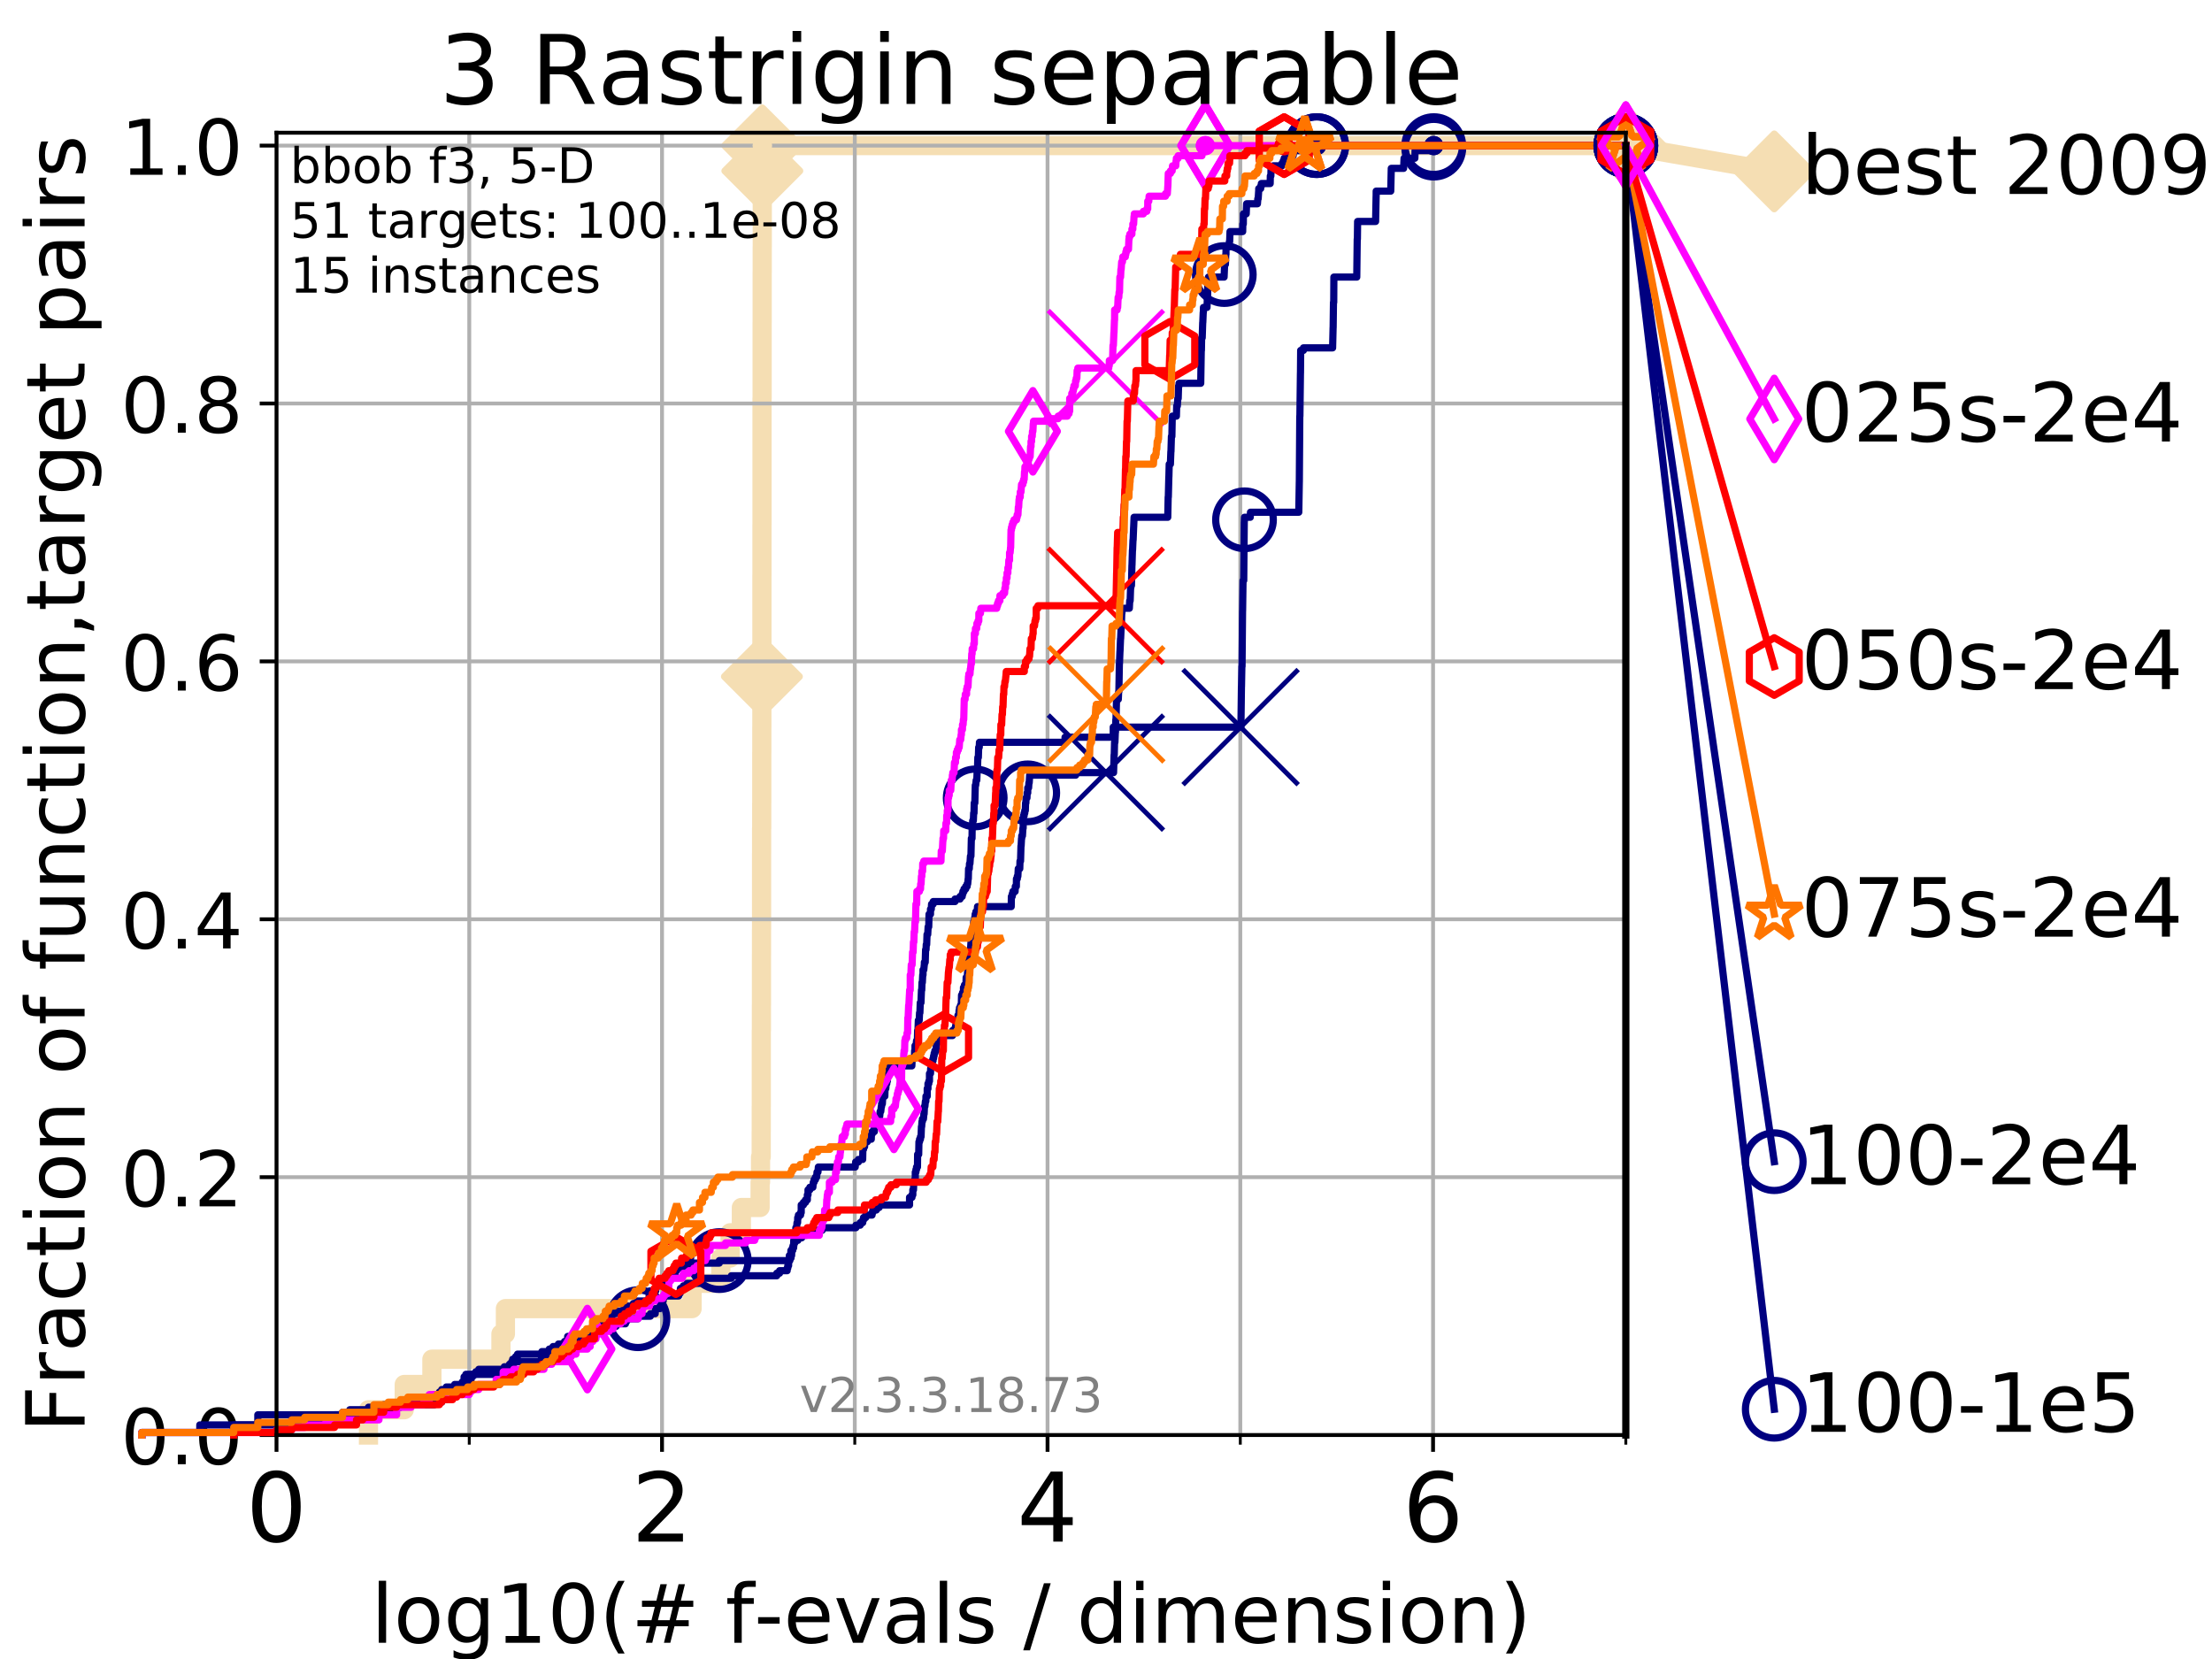 <?xml version="1.0" encoding="utf-8" standalone="no"?>
<!DOCTYPE svg PUBLIC "-//W3C//DTD SVG 1.1//EN"
  "http://www.w3.org/Graphics/SVG/1.1/DTD/svg11.dtd">
<!-- Created with matplotlib (https://matplotlib.org/) -->
<svg height="345.6pt" version="1.1" viewBox="0 0 460.8 345.6" width="460.8pt" xmlns="http://www.w3.org/2000/svg" xmlns:xlink="http://www.w3.org/1999/xlink">
 <defs>
  <style type="text/css">
*{stroke-linecap:butt;stroke-linejoin:round;}
  </style>
 </defs>
 <g id="figure_1">
  <g id="patch_1">
   <path d="M 0 345.6 
L 460.8 345.6 
L 460.8 0 
L 0 0 
z
" style="fill:#ffffff;"/>
  </g>
  <g id="axes_1">
   <g id="patch_2">
    <path d="M 57.6 298.944 
L 338.688 298.944 
L 338.688 27.648 
L 57.6 27.648 
z
" style="fill:#ffffff;"/>
   </g>
   <g id="line2d_1">
    <path d="M 76.759 298.944 
L 76.759 293.677 
L 84.213 293.677 
L 84.213 288.41 
L 89.973 288.41 
L 89.973 283.143 
L 104.355 283.143 
L 104.355 277.877 
L 105.285 277.877 
L 105.285 272.61 
L 144.173 272.61 
L 144.173 267.343 
L 150.155 267.343 
L 150.155 262.076 
L 152.099 262.076 
L 152.099 256.809 
L 154.44 256.809 
L 154.44 251.542 
L 158.347 251.542 
L 158.347 246.275 
L 158.434 246.275 
L 158.434 241.009 
L 158.573 241.009 
L 158.573 235.742 
L 158.583 235.742 
L 158.583 230.475 
L 158.594 230.475 
L 158.594 214.674 
L 158.615 214.674 
L 158.615 209.407 
L 158.626 209.407 
L 158.626 198.874 
L 158.637 198.874 
L 158.637 193.607 
L 158.647 193.607 
L 158.647 177.806 
L 158.658 177.806 
L 158.658 172.539 
L 158.679 172.539 
L 158.679 167.272 
L 158.69 167.272 
L 158.69 156.739 
L 158.7 156.739 
L 158.7 151.472 
L 158.711 151.472 
L 158.711 140.938 
L 158.721 140.938 
L 158.721 119.871 
L 158.732 119.871 
L 158.732 109.337 
L 158.743 109.337 
L 158.743 83.003 
L 158.764 83.003 
L 158.764 67.202 
L 158.774 67.202 
L 158.774 56.668 
L 158.785 56.668 
L 158.785 51.402 
L 158.795 51.402 
L 158.795 35.601 
L 158.806 35.601 
L 158.806 30.334 
L 338.688 30.334 
" style="fill:none;stroke:#f5deb3;stroke-linecap:square;stroke-width:4;"/>
   </g>
   <g id="line2d_2">
    <defs>
     <path d="M -0 7.778 
L 7.778 0 
L 0 -7.778 
L -7.778 -0 
z
" id="md91a29683e" style="stroke:#f5deb3;stroke-linejoin:miter;stroke-width:1.5;"/>
    </defs>
    <g>
     <use style="fill:#f5deb3;stroke:#f5deb3;stroke-linejoin:miter;stroke-width:1.5;" x="158.721" xlink:href="#md91a29683e" y="140.938"/>
     <use style="fill:#f5deb3;stroke:#f5deb3;stroke-linejoin:miter;stroke-width:1.5;" x="158.806" xlink:href="#md91a29683e" y="35.601"/>
     <use style="fill:#f5deb3;stroke:#f5deb3;stroke-linejoin:miter;stroke-width:1.5;" x="158.806" xlink:href="#md91a29683e" y="30.334"/>
     <use style="fill:#f5deb3;stroke:#f5deb3;stroke-linejoin:miter;stroke-width:1.5;" x="158.806" xlink:href="#md91a29683e" y="30.334"/>
     <use style="fill:#f5deb3;stroke:#f5deb3;stroke-linejoin:miter;stroke-width:1.5;" x="338.688" xlink:href="#md91a29683e" y="30.334"/>
    </g>
   </g>
   <g id="line2d_3">
    <path style="fill:none;stroke:#f5deb3;stroke-linecap:square;stroke-width:4;"/>
    <g/>
   </g>
   <g id="line2d_4">
    <path d="M 338.688 30.334 
L 369.608 35.706 
" style="fill:none;stroke:#f5deb3;stroke-linecap:square;stroke-width:4;"/>
    <g>
     <use style="fill:#f5deb3;stroke:#f5deb3;stroke-linejoin:miter;stroke-width:1.5;" x="338.688" xlink:href="#md91a29683e" y="30.334"/>
     <use style="fill:#f5deb3;stroke:#f5deb3;stroke-linejoin:miter;stroke-width:1.5;" x="369.608" xlink:href="#md91a29683e" y="35.706"/>
    </g>
   </g>
   <g id="matplotlib.axis_1">
    <g id="xtick_1">
     <g id="line2d_5">
      <path clip-path="url(#p41c43e9ebd)" d="M 57.6 298.944 
L 57.6 27.648 
" style="fill:none;stroke:#b0b0b0;stroke-linecap:square;stroke-width:0.8;"/>
     </g>
     <g id="line2d_6">
      <defs>
       <path d="M 0 0 
L 0 3.5 
" id="mc86deefd0d" style="stroke:#000000;stroke-width:0.8;"/>
      </defs>
      <g>
       <use style="stroke:#000000;stroke-width:0.8;" x="57.6" xlink:href="#mc86deefd0d" y="298.944"/>
      </g>
     </g>
     <g id="text_1">
      <!-- 0 -->
      <defs>
       <path d="M 31.781 66.406 
Q 24.172 66.406 20.328 58.906 
Q 16.5 51.422 16.5 36.375 
Q 16.5 21.391 20.328 13.891 
Q 24.172 6.391 31.781 6.391 
Q 39.453 6.391 43.281 13.891 
Q 47.125 21.391 47.125 36.375 
Q 47.125 51.422 43.281 58.906 
Q 39.453 66.406 31.781 66.406 
z
M 31.781 74.219 
Q 44.047 74.219 50.516 64.516 
Q 56.984 54.828 56.984 36.375 
Q 56.984 17.969 50.516 8.266 
Q 44.047 -1.422 31.781 -1.422 
Q 19.531 -1.422 13.062 8.266 
Q 6.594 17.969 6.594 36.375 
Q 6.594 54.828 13.062 64.516 
Q 19.531 74.219 31.781 74.219 
z
" id="DejaVuSans-48"/>
      </defs>
      <g transform="translate(51.237 321.141)scale(0.2 -0.2)">
       <use xlink:href="#DejaVuSans-48"/>
      </g>
     </g>
    </g>
    <g id="xtick_2">
     <g id="line2d_7">
      <path clip-path="url(#p41c43e9ebd)" d="M 137.911 298.944 
L 137.911 27.648 
" style="fill:none;stroke:#b0b0b0;stroke-linecap:square;stroke-width:0.8;"/>
     </g>
     <g id="line2d_8">
      <g>
       <use style="stroke:#000000;stroke-width:0.8;" x="137.911" xlink:href="#mc86deefd0d" y="298.944"/>
      </g>
     </g>
     <g id="text_2">
      <!-- 2 -->
      <defs>
       <path d="M 19.188 8.297 
L 53.609 8.297 
L 53.609 0 
L 7.328 0 
L 7.328 8.297 
Q 12.938 14.109 22.625 23.891 
Q 32.328 33.688 34.812 36.531 
Q 39.547 41.844 41.422 45.531 
Q 43.312 49.219 43.312 52.781 
Q 43.312 58.594 39.234 62.25 
Q 35.156 65.922 28.609 65.922 
Q 23.969 65.922 18.812 64.312 
Q 13.672 62.703 7.812 59.422 
L 7.812 69.391 
Q 13.766 71.781 18.938 73 
Q 24.125 74.219 28.422 74.219 
Q 39.75 74.219 46.484 68.547 
Q 53.219 62.891 53.219 53.422 
Q 53.219 48.922 51.531 44.891 
Q 49.859 40.875 45.406 35.406 
Q 44.188 33.984 37.641 27.219 
Q 31.109 20.453 19.188 8.297 
z
" id="DejaVuSans-50"/>
      </defs>
      <g transform="translate(131.548 321.141)scale(0.2 -0.2)">
       <use xlink:href="#DejaVuSans-50"/>
      </g>
     </g>
    </g>
    <g id="xtick_3">
     <g id="line2d_9">
      <path clip-path="url(#p41c43e9ebd)" d="M 218.222 298.944 
L 218.222 27.648 
" style="fill:none;stroke:#b0b0b0;stroke-linecap:square;stroke-width:0.8;"/>
     </g>
     <g id="line2d_10">
      <g>
       <use style="stroke:#000000;stroke-width:0.8;" x="218.222" xlink:href="#mc86deefd0d" y="298.944"/>
      </g>
     </g>
     <g id="text_3">
      <!-- 4 -->
      <defs>
       <path d="M 37.797 64.312 
L 12.891 25.391 
L 37.797 25.391 
z
M 35.203 72.906 
L 47.609 72.906 
L 47.609 25.391 
L 58.016 25.391 
L 58.016 17.188 
L 47.609 17.188 
L 47.609 0 
L 37.797 0 
L 37.797 17.188 
L 4.891 17.188 
L 4.891 26.703 
z
" id="DejaVuSans-52"/>
      </defs>
      <g transform="translate(211.859 321.141)scale(0.2 -0.2)">
       <use xlink:href="#DejaVuSans-52"/>
      </g>
     </g>
    </g>
    <g id="xtick_4">
     <g id="line2d_11">
      <path clip-path="url(#p41c43e9ebd)" d="M 298.533 298.944 
L 298.533 27.648 
" style="fill:none;stroke:#b0b0b0;stroke-linecap:square;stroke-width:0.8;"/>
     </g>
     <g id="line2d_12">
      <g>
       <use style="stroke:#000000;stroke-width:0.8;" x="298.533" xlink:href="#mc86deefd0d" y="298.944"/>
      </g>
     </g>
     <g id="text_4">
      <!-- 6 -->
      <defs>
       <path d="M 33.016 40.375 
Q 26.375 40.375 22.484 35.828 
Q 18.609 31.297 18.609 23.391 
Q 18.609 15.531 22.484 10.953 
Q 26.375 6.391 33.016 6.391 
Q 39.656 6.391 43.531 10.953 
Q 47.406 15.531 47.406 23.391 
Q 47.406 31.297 43.531 35.828 
Q 39.656 40.375 33.016 40.375 
z
M 52.594 71.297 
L 52.594 62.312 
Q 48.875 64.062 45.094 64.984 
Q 41.312 65.922 37.594 65.922 
Q 27.828 65.922 22.672 59.328 
Q 17.531 52.734 16.797 39.406 
Q 19.672 43.656 24.016 45.922 
Q 28.375 48.188 33.594 48.188 
Q 44.578 48.188 50.953 41.516 
Q 57.328 34.859 57.328 23.391 
Q 57.328 12.156 50.688 5.359 
Q 44.047 -1.422 33.016 -1.422 
Q 20.359 -1.422 13.672 8.266 
Q 6.984 17.969 6.984 36.375 
Q 6.984 53.656 15.188 63.938 
Q 23.391 74.219 37.203 74.219 
Q 40.922 74.219 44.703 73.484 
Q 48.484 72.75 52.594 71.297 
z
" id="DejaVuSans-54"/>
      </defs>
      <g transform="translate(292.17 321.141)scale(0.2 -0.2)">
       <use xlink:href="#DejaVuSans-54"/>
      </g>
     </g>
    </g>
    <g id="xtick_5">
     <g id="line2d_13">
      <path clip-path="url(#p41c43e9ebd)" d="M 97.755 298.944 
L 97.755 27.648 
" style="fill:none;stroke:#b0b0b0;stroke-linecap:square;stroke-width:0.8;"/>
     </g>
     <g id="line2d_14">
      <defs>
       <path d="M 0 0 
L 0 2 
" id="m46fea7bf67" style="stroke:#000000;stroke-width:0.6;"/>
      </defs>
      <g>
       <use style="stroke:#000000;stroke-width:0.6;" x="97.755" xlink:href="#m46fea7bf67" y="298.944"/>
      </g>
     </g>
    </g>
    <g id="xtick_6">
     <g id="line2d_15">
      <path clip-path="url(#p41c43e9ebd)" d="M 178.066 298.944 
L 178.066 27.648 
" style="fill:none;stroke:#b0b0b0;stroke-linecap:square;stroke-width:0.8;"/>
     </g>
     <g id="line2d_16">
      <g>
       <use style="stroke:#000000;stroke-width:0.6;" x="178.066" xlink:href="#m46fea7bf67" y="298.944"/>
      </g>
     </g>
    </g>
    <g id="xtick_7">
     <g id="line2d_17">
      <path clip-path="url(#p41c43e9ebd)" d="M 258.377 298.944 
L 258.377 27.648 
" style="fill:none;stroke:#b0b0b0;stroke-linecap:square;stroke-width:0.8;"/>
     </g>
     <g id="line2d_18">
      <g>
       <use style="stroke:#000000;stroke-width:0.6;" x="258.377" xlink:href="#m46fea7bf67" y="298.944"/>
      </g>
     </g>
    </g>
    <g id="xtick_8">
     <g id="line2d_19">
      <path clip-path="url(#p41c43e9ebd)" d="M 338.688 298.944 
L 338.688 27.648 
" style="fill:none;stroke:#b0b0b0;stroke-linecap:square;stroke-width:0.8;"/>
     </g>
     <g id="line2d_20">
      <g>
       <use style="stroke:#000000;stroke-width:0.6;" x="338.688" xlink:href="#m46fea7bf67" y="298.944"/>
      </g>
     </g>
    </g>
    <g id="text_5">
     <!-- log10(# f-evals / dimension) -->
     <defs>
      <path d="M 9.422 75.984 
L 18.406 75.984 
L 18.406 0 
L 9.422 0 
z
" id="DejaVuSans-108"/>
      <path d="M 30.609 48.391 
Q 23.391 48.391 19.188 42.75 
Q 14.984 37.109 14.984 27.297 
Q 14.984 17.484 19.156 11.844 
Q 23.344 6.203 30.609 6.203 
Q 37.797 6.203 41.984 11.859 
Q 46.188 17.531 46.188 27.297 
Q 46.188 37.016 41.984 42.703 
Q 37.797 48.391 30.609 48.391 
z
M 30.609 56 
Q 42.328 56 49.016 48.375 
Q 55.719 40.766 55.719 27.297 
Q 55.719 13.875 49.016 6.219 
Q 42.328 -1.422 30.609 -1.422 
Q 18.844 -1.422 12.172 6.219 
Q 5.516 13.875 5.516 27.297 
Q 5.516 40.766 12.172 48.375 
Q 18.844 56 30.609 56 
z
" id="DejaVuSans-111"/>
      <path d="M 45.406 27.984 
Q 45.406 37.75 41.375 43.109 
Q 37.359 48.484 30.078 48.484 
Q 22.859 48.484 18.828 43.109 
Q 14.797 37.75 14.797 27.984 
Q 14.797 18.266 18.828 12.891 
Q 22.859 7.516 30.078 7.516 
Q 37.359 7.516 41.375 12.891 
Q 45.406 18.266 45.406 27.984 
z
M 54.391 6.781 
Q 54.391 -7.172 48.188 -13.984 
Q 42 -20.797 29.203 -20.797 
Q 24.469 -20.797 20.266 -20.094 
Q 16.062 -19.391 12.109 -17.922 
L 12.109 -9.188 
Q 16.062 -11.328 19.922 -12.344 
Q 23.781 -13.375 27.781 -13.375 
Q 36.625 -13.375 41.016 -8.766 
Q 45.406 -4.156 45.406 5.172 
L 45.406 9.625 
Q 42.625 4.781 38.281 2.391 
Q 33.938 0 27.875 0 
Q 17.828 0 11.672 7.656 
Q 5.516 15.328 5.516 27.984 
Q 5.516 40.672 11.672 48.328 
Q 17.828 56 27.875 56 
Q 33.938 56 38.281 53.609 
Q 42.625 51.219 45.406 46.391 
L 45.406 54.688 
L 54.391 54.688 
z
" id="DejaVuSans-103"/>
      <path d="M 12.406 8.297 
L 28.516 8.297 
L 28.516 63.922 
L 10.984 60.406 
L 10.984 69.391 
L 28.422 72.906 
L 38.281 72.906 
L 38.281 8.297 
L 54.391 8.297 
L 54.391 0 
L 12.406 0 
z
" id="DejaVuSans-49"/>
      <path d="M 31 75.875 
Q 24.469 64.656 21.281 53.656 
Q 18.109 42.672 18.109 31.391 
Q 18.109 20.125 21.312 9.062 
Q 24.516 -2 31 -13.188 
L 23.188 -13.188 
Q 15.875 -1.703 12.234 9.375 
Q 8.594 20.453 8.594 31.391 
Q 8.594 42.281 12.203 53.312 
Q 15.828 64.359 23.188 75.875 
z
" id="DejaVuSans-40"/>
      <path d="M 51.125 44 
L 36.922 44 
L 32.812 27.688 
L 47.125 27.688 
z
M 43.797 71.781 
L 38.719 51.516 
L 52.984 51.516 
L 58.109 71.781 
L 65.922 71.781 
L 60.891 51.516 
L 76.125 51.516 
L 76.125 44 
L 58.984 44 
L 54.984 27.688 
L 70.516 27.688 
L 70.516 20.219 
L 53.078 20.219 
L 48 0 
L 40.188 0 
L 45.219 20.219 
L 30.906 20.219 
L 25.875 0 
L 18.016 0 
L 23.094 20.219 
L 7.719 20.219 
L 7.719 27.688 
L 24.906 27.688 
L 29 44 
L 13.281 44 
L 13.281 51.516 
L 30.906 51.516 
L 35.891 71.781 
z
" id="DejaVuSans-35"/>
      <path id="DejaVuSans-32"/>
      <path d="M 37.109 75.984 
L 37.109 68.5 
L 28.516 68.5 
Q 23.688 68.5 21.797 66.547 
Q 19.922 64.594 19.922 59.516 
L 19.922 54.688 
L 34.719 54.688 
L 34.719 47.703 
L 19.922 47.703 
L 19.922 0 
L 10.891 0 
L 10.891 47.703 
L 2.297 47.703 
L 2.297 54.688 
L 10.891 54.688 
L 10.891 58.5 
Q 10.891 67.625 15.141 71.797 
Q 19.391 75.984 28.609 75.984 
z
" id="DejaVuSans-102"/>
      <path d="M 4.891 31.391 
L 31.203 31.391 
L 31.203 23.391 
L 4.891 23.391 
z
" id="DejaVuSans-45"/>
      <path d="M 56.203 29.594 
L 56.203 25.203 
L 14.891 25.203 
Q 15.484 15.922 20.484 11.062 
Q 25.484 6.203 34.422 6.203 
Q 39.594 6.203 44.453 7.469 
Q 49.312 8.734 54.109 11.281 
L 54.109 2.781 
Q 49.266 0.734 44.188 -0.344 
Q 39.109 -1.422 33.891 -1.422 
Q 20.797 -1.422 13.156 6.188 
Q 5.516 13.812 5.516 26.812 
Q 5.516 40.234 12.766 48.109 
Q 20.016 56 32.328 56 
Q 43.359 56 49.781 48.891 
Q 56.203 41.797 56.203 29.594 
z
M 47.219 32.234 
Q 47.125 39.594 43.094 43.984 
Q 39.062 48.391 32.422 48.391 
Q 24.906 48.391 20.391 44.141 
Q 15.875 39.891 15.188 32.172 
z
" id="DejaVuSans-101"/>
      <path d="M 2.984 54.688 
L 12.5 54.688 
L 29.594 8.797 
L 46.688 54.688 
L 56.203 54.688 
L 35.688 0 
L 23.484 0 
z
" id="DejaVuSans-118"/>
      <path d="M 34.281 27.484 
Q 23.391 27.484 19.188 25 
Q 14.984 22.516 14.984 16.5 
Q 14.984 11.719 18.141 8.906 
Q 21.297 6.109 26.703 6.109 
Q 34.188 6.109 38.703 11.406 
Q 43.219 16.703 43.219 25.484 
L 43.219 27.484 
z
M 52.203 31.203 
L 52.203 0 
L 43.219 0 
L 43.219 8.297 
Q 40.141 3.328 35.547 0.953 
Q 30.953 -1.422 24.312 -1.422 
Q 15.922 -1.422 10.953 3.297 
Q 6 8.016 6 15.922 
Q 6 25.141 12.172 29.828 
Q 18.359 34.516 30.609 34.516 
L 43.219 34.516 
L 43.219 35.406 
Q 43.219 41.609 39.141 45 
Q 35.062 48.391 27.688 48.391 
Q 23 48.391 18.547 47.266 
Q 14.109 46.141 10.016 43.891 
L 10.016 52.203 
Q 14.938 54.109 19.578 55.047 
Q 24.219 56 28.609 56 
Q 40.484 56 46.344 49.844 
Q 52.203 43.703 52.203 31.203 
z
" id="DejaVuSans-97"/>
      <path d="M 44.281 53.078 
L 44.281 44.578 
Q 40.484 46.531 36.375 47.5 
Q 32.281 48.484 27.875 48.484 
Q 21.188 48.484 17.844 46.438 
Q 14.5 44.391 14.5 40.281 
Q 14.5 37.156 16.891 35.375 
Q 19.281 33.594 26.516 31.984 
L 29.594 31.297 
Q 39.156 29.25 43.188 25.516 
Q 47.219 21.781 47.219 15.094 
Q 47.219 7.469 41.188 3.016 
Q 35.156 -1.422 24.609 -1.422 
Q 20.219 -1.422 15.453 -0.562 
Q 10.688 0.297 5.422 2 
L 5.422 11.281 
Q 10.406 8.688 15.234 7.391 
Q 20.062 6.109 24.812 6.109 
Q 31.156 6.109 34.562 8.281 
Q 37.984 10.453 37.984 14.406 
Q 37.984 18.062 35.516 20.016 
Q 33.062 21.969 24.703 23.781 
L 21.578 24.516 
Q 13.234 26.266 9.516 29.906 
Q 5.812 33.547 5.812 39.891 
Q 5.812 47.609 11.281 51.797 
Q 16.75 56 26.812 56 
Q 31.781 56 36.172 55.266 
Q 40.578 54.547 44.281 53.078 
z
" id="DejaVuSans-115"/>
      <path d="M 25.391 72.906 
L 33.688 72.906 
L 8.297 -9.281 
L 0 -9.281 
z
" id="DejaVuSans-47"/>
      <path d="M 45.406 46.391 
L 45.406 75.984 
L 54.391 75.984 
L 54.391 0 
L 45.406 0 
L 45.406 8.203 
Q 42.578 3.328 38.25 0.953 
Q 33.938 -1.422 27.875 -1.422 
Q 17.969 -1.422 11.734 6.484 
Q 5.516 14.406 5.516 27.297 
Q 5.516 40.188 11.734 48.094 
Q 17.969 56 27.875 56 
Q 33.938 56 38.25 53.625 
Q 42.578 51.266 45.406 46.391 
z
M 14.797 27.297 
Q 14.797 17.391 18.875 11.75 
Q 22.953 6.109 30.078 6.109 
Q 37.203 6.109 41.297 11.75 
Q 45.406 17.391 45.406 27.297 
Q 45.406 37.203 41.297 42.844 
Q 37.203 48.484 30.078 48.484 
Q 22.953 48.484 18.875 42.844 
Q 14.797 37.203 14.797 27.297 
z
" id="DejaVuSans-100"/>
      <path d="M 9.422 54.688 
L 18.406 54.688 
L 18.406 0 
L 9.422 0 
z
M 9.422 75.984 
L 18.406 75.984 
L 18.406 64.594 
L 9.422 64.594 
z
" id="DejaVuSans-105"/>
      <path d="M 52 44.188 
Q 55.375 50.25 60.062 53.125 
Q 64.75 56 71.094 56 
Q 79.641 56 84.281 50.016 
Q 88.922 44.047 88.922 33.016 
L 88.922 0 
L 79.891 0 
L 79.891 32.719 
Q 79.891 40.578 77.094 44.375 
Q 74.312 48.188 68.609 48.188 
Q 61.625 48.188 57.562 43.547 
Q 53.516 38.922 53.516 30.906 
L 53.516 0 
L 44.484 0 
L 44.484 32.719 
Q 44.484 40.625 41.703 44.406 
Q 38.922 48.188 33.109 48.188 
Q 26.219 48.188 22.156 43.531 
Q 18.109 38.875 18.109 30.906 
L 18.109 0 
L 9.078 0 
L 9.078 54.688 
L 18.109 54.688 
L 18.109 46.188 
Q 21.188 51.219 25.484 53.609 
Q 29.781 56 35.688 56 
Q 41.656 56 45.828 52.969 
Q 50 49.953 52 44.188 
z
" id="DejaVuSans-109"/>
      <path d="M 54.891 33.016 
L 54.891 0 
L 45.906 0 
L 45.906 32.719 
Q 45.906 40.484 42.875 44.328 
Q 39.844 48.188 33.797 48.188 
Q 26.516 48.188 22.312 43.547 
Q 18.109 38.922 18.109 30.906 
L 18.109 0 
L 9.078 0 
L 9.078 54.688 
L 18.109 54.688 
L 18.109 46.188 
Q 21.344 51.125 25.703 53.562 
Q 30.078 56 35.797 56 
Q 45.219 56 50.047 50.172 
Q 54.891 44.344 54.891 33.016 
z
" id="DejaVuSans-110"/>
      <path d="M 8.016 75.875 
L 15.828 75.875 
Q 23.141 64.359 26.781 53.312 
Q 30.422 42.281 30.422 31.391 
Q 30.422 20.453 26.781 9.375 
Q 23.141 -1.703 15.828 -13.188 
L 8.016 -13.188 
Q 14.5 -2 17.703 9.062 
Q 20.906 20.125 20.906 31.391 
Q 20.906 42.672 17.703 53.656 
Q 14.5 64.656 8.016 75.875 
z
" id="DejaVuSans-41"/>
     </defs>
     <g transform="translate(77.303 342.218)scale(0.17 -0.17)">
      <use xlink:href="#DejaVuSans-108"/>
      <use x="27.783" xlink:href="#DejaVuSans-111"/>
      <use x="88.965" xlink:href="#DejaVuSans-103"/>
      <use x="152.441" xlink:href="#DejaVuSans-49"/>
      <use x="216.064" xlink:href="#DejaVuSans-48"/>
      <use x="279.688" xlink:href="#DejaVuSans-40"/>
      <use x="318.701" xlink:href="#DejaVuSans-35"/>
      <use x="402.49" xlink:href="#DejaVuSans-32"/>
      <use x="434.277" xlink:href="#DejaVuSans-102"/>
      <use x="469.404" xlink:href="#DejaVuSans-45"/>
      <use x="505.488" xlink:href="#DejaVuSans-101"/>
      <use x="567.012" xlink:href="#DejaVuSans-118"/>
      <use x="626.191" xlink:href="#DejaVuSans-97"/>
      <use x="687.471" xlink:href="#DejaVuSans-108"/>
      <use x="715.254" xlink:href="#DejaVuSans-115"/>
      <use x="767.354" xlink:href="#DejaVuSans-32"/>
      <use x="799.141" xlink:href="#DejaVuSans-47"/>
      <use x="832.832" xlink:href="#DejaVuSans-32"/>
      <use x="864.619" xlink:href="#DejaVuSans-100"/>
      <use x="928.096" xlink:href="#DejaVuSans-105"/>
      <use x="955.879" xlink:href="#DejaVuSans-109"/>
      <use x="1053.291" xlink:href="#DejaVuSans-101"/>
      <use x="1114.814" xlink:href="#DejaVuSans-110"/>
      <use x="1178.193" xlink:href="#DejaVuSans-115"/>
      <use x="1230.293" xlink:href="#DejaVuSans-105"/>
      <use x="1258.076" xlink:href="#DejaVuSans-111"/>
      <use x="1319.258" xlink:href="#DejaVuSans-110"/>
      <use x="1382.637" xlink:href="#DejaVuSans-41"/>
     </g>
    </g>
   </g>
   <g id="matplotlib.axis_2">
    <g id="ytick_1">
     <g id="line2d_21">
      <path clip-path="url(#p41c43e9ebd)" d="M 57.6 298.944 
L 338.688 298.944 
" style="fill:none;stroke:#b0b0b0;stroke-linecap:square;stroke-width:0.8;"/>
     </g>
     <g id="line2d_22">
      <defs>
       <path d="M 0 0 
L -3.5 0 
" id="m80900bac1e" style="stroke:#000000;stroke-width:0.8;"/>
      </defs>
      <g>
       <use style="stroke:#000000;stroke-width:0.8;" x="57.6" xlink:href="#m80900bac1e" y="298.944"/>
      </g>
     </g>
     <g id="text_6">
      <!-- 0.0 -->
      <defs>
       <path d="M 10.688 12.406 
L 21 12.406 
L 21 0 
L 10.688 0 
z
" id="DejaVuSans-46"/>
      </defs>
      <g transform="translate(25.155 305.023)scale(0.16 -0.16)">
       <use xlink:href="#DejaVuSans-48"/>
       <use x="63.623" xlink:href="#DejaVuSans-46"/>
       <use x="95.41" xlink:href="#DejaVuSans-48"/>
      </g>
     </g>
    </g>
    <g id="ytick_2">
     <g id="line2d_23">
      <path clip-path="url(#p41c43e9ebd)" d="M 57.6 245.222 
L 338.688 245.222 
" style="fill:none;stroke:#b0b0b0;stroke-linecap:square;stroke-width:0.8;"/>
     </g>
     <g id="line2d_24">
      <g>
       <use style="stroke:#000000;stroke-width:0.8;" x="57.6" xlink:href="#m80900bac1e" y="245.222"/>
      </g>
     </g>
     <g id="text_7">
      <!-- 0.2 -->
      <g transform="translate(25.155 251.301)scale(0.16 -0.16)">
       <use xlink:href="#DejaVuSans-48"/>
       <use x="63.623" xlink:href="#DejaVuSans-46"/>
       <use x="95.41" xlink:href="#DejaVuSans-50"/>
      </g>
     </g>
    </g>
    <g id="ytick_3">
     <g id="line2d_25">
      <path clip-path="url(#p41c43e9ebd)" d="M 57.6 191.5 
L 338.688 191.5 
" style="fill:none;stroke:#b0b0b0;stroke-linecap:square;stroke-width:0.8;"/>
     </g>
     <g id="line2d_26">
      <g>
       <use style="stroke:#000000;stroke-width:0.8;" x="57.6" xlink:href="#m80900bac1e" y="191.5"/>
      </g>
     </g>
     <g id="text_8">
      <!-- 0.4 -->
      <g transform="translate(25.155 197.579)scale(0.16 -0.16)">
       <use xlink:href="#DejaVuSans-48"/>
       <use x="63.623" xlink:href="#DejaVuSans-46"/>
       <use x="95.41" xlink:href="#DejaVuSans-52"/>
      </g>
     </g>
    </g>
    <g id="ytick_4">
     <g id="line2d_27">
      <path clip-path="url(#p41c43e9ebd)" d="M 57.6 137.778 
L 338.688 137.778 
" style="fill:none;stroke:#b0b0b0;stroke-linecap:square;stroke-width:0.8;"/>
     </g>
     <g id="line2d_28">
      <g>
       <use style="stroke:#000000;stroke-width:0.8;" x="57.6" xlink:href="#m80900bac1e" y="137.778"/>
      </g>
     </g>
     <g id="text_9">
      <!-- 0.6 -->
      <g transform="translate(25.155 143.857)scale(0.16 -0.16)">
       <use xlink:href="#DejaVuSans-48"/>
       <use x="63.623" xlink:href="#DejaVuSans-46"/>
       <use x="95.41" xlink:href="#DejaVuSans-54"/>
      </g>
     </g>
    </g>
    <g id="ytick_5">
     <g id="line2d_29">
      <path clip-path="url(#p41c43e9ebd)" d="M 57.6 84.056 
L 338.688 84.056 
" style="fill:none;stroke:#b0b0b0;stroke-linecap:square;stroke-width:0.8;"/>
     </g>
     <g id="line2d_30">
      <g>
       <use style="stroke:#000000;stroke-width:0.8;" x="57.6" xlink:href="#m80900bac1e" y="84.056"/>
      </g>
     </g>
     <g id="text_10">
      <!-- 0.8 -->
      <defs>
       <path d="M 31.781 34.625 
Q 24.75 34.625 20.719 30.859 
Q 16.703 27.094 16.703 20.516 
Q 16.703 13.922 20.719 10.156 
Q 24.75 6.391 31.781 6.391 
Q 38.812 6.391 42.859 10.172 
Q 46.922 13.969 46.922 20.516 
Q 46.922 27.094 42.891 30.859 
Q 38.875 34.625 31.781 34.625 
z
M 21.922 38.812 
Q 15.578 40.375 12.031 44.719 
Q 8.5 49.078 8.5 55.328 
Q 8.5 64.062 14.719 69.141 
Q 20.953 74.219 31.781 74.219 
Q 42.672 74.219 48.875 69.141 
Q 55.078 64.062 55.078 55.328 
Q 55.078 49.078 51.531 44.719 
Q 48 40.375 41.703 38.812 
Q 48.828 37.156 52.797 32.312 
Q 56.781 27.484 56.781 20.516 
Q 56.781 9.906 50.312 4.234 
Q 43.844 -1.422 31.781 -1.422 
Q 19.734 -1.422 13.25 4.234 
Q 6.781 9.906 6.781 20.516 
Q 6.781 27.484 10.781 32.312 
Q 14.797 37.156 21.922 38.812 
z
M 18.312 54.391 
Q 18.312 48.734 21.844 45.562 
Q 25.391 42.391 31.781 42.391 
Q 38.141 42.391 41.719 45.562 
Q 45.312 48.734 45.312 54.391 
Q 45.312 60.062 41.719 63.234 
Q 38.141 66.406 31.781 66.406 
Q 25.391 66.406 21.844 63.234 
Q 18.312 60.062 18.312 54.391 
z
" id="DejaVuSans-56"/>
      </defs>
      <g transform="translate(25.155 90.135)scale(0.16 -0.16)">
       <use xlink:href="#DejaVuSans-48"/>
       <use x="63.623" xlink:href="#DejaVuSans-46"/>
       <use x="95.41" xlink:href="#DejaVuSans-56"/>
      </g>
     </g>
    </g>
    <g id="ytick_6">
     <g id="line2d_31">
      <path clip-path="url(#p41c43e9ebd)" d="M 57.6 30.334 
L 338.688 30.334 
" style="fill:none;stroke:#b0b0b0;stroke-linecap:square;stroke-width:0.8;"/>
     </g>
     <g id="line2d_32">
      <g>
       <use style="stroke:#000000;stroke-width:0.8;" x="57.6" xlink:href="#m80900bac1e" y="30.334"/>
      </g>
     </g>
     <g id="text_11">
      <!-- 1.0 -->
      <g transform="translate(25.155 36.413)scale(0.16 -0.16)">
       <use xlink:href="#DejaVuSans-49"/>
       <use x="63.623" xlink:href="#DejaVuSans-46"/>
       <use x="95.41" xlink:href="#DejaVuSans-48"/>
      </g>
     </g>
    </g>
    <g id="text_12">
     <!-- Fraction of function,target pairs -->
     <defs>
      <path d="M 9.812 72.906 
L 51.703 72.906 
L 51.703 64.594 
L 19.672 64.594 
L 19.672 43.109 
L 48.578 43.109 
L 48.578 34.812 
L 19.672 34.812 
L 19.672 0 
L 9.812 0 
z
" id="DejaVuSans-70"/>
      <path d="M 41.109 46.297 
Q 39.594 47.172 37.812 47.578 
Q 36.031 48 33.891 48 
Q 26.266 48 22.188 43.047 
Q 18.109 38.094 18.109 28.812 
L 18.109 0 
L 9.078 0 
L 9.078 54.688 
L 18.109 54.688 
L 18.109 46.188 
Q 20.953 51.172 25.484 53.578 
Q 30.031 56 36.531 56 
Q 37.453 56 38.578 55.875 
Q 39.703 55.766 41.062 55.516 
z
" id="DejaVuSans-114"/>
      <path d="M 48.781 52.594 
L 48.781 44.188 
Q 44.969 46.297 41.141 47.344 
Q 37.312 48.391 33.406 48.391 
Q 24.656 48.391 19.812 42.844 
Q 14.984 37.312 14.984 27.297 
Q 14.984 17.281 19.812 11.734 
Q 24.656 6.203 33.406 6.203 
Q 37.312 6.203 41.141 7.25 
Q 44.969 8.297 48.781 10.406 
L 48.781 2.094 
Q 45.016 0.344 40.984 -0.531 
Q 36.969 -1.422 32.422 -1.422 
Q 20.062 -1.422 12.781 6.344 
Q 5.516 14.109 5.516 27.297 
Q 5.516 40.672 12.859 48.328 
Q 20.219 56 33.016 56 
Q 37.156 56 41.109 55.141 
Q 45.062 54.297 48.781 52.594 
z
" id="DejaVuSans-99"/>
      <path d="M 18.312 70.219 
L 18.312 54.688 
L 36.812 54.688 
L 36.812 47.703 
L 18.312 47.703 
L 18.312 18.016 
Q 18.312 11.328 20.141 9.422 
Q 21.969 7.516 27.594 7.516 
L 36.812 7.516 
L 36.812 0 
L 27.594 0 
Q 17.188 0 13.234 3.875 
Q 9.281 7.766 9.281 18.016 
L 9.281 47.703 
L 2.688 47.703 
L 2.688 54.688 
L 9.281 54.688 
L 9.281 70.219 
z
" id="DejaVuSans-116"/>
      <path d="M 8.5 21.578 
L 8.5 54.688 
L 17.484 54.688 
L 17.484 21.922 
Q 17.484 14.156 20.5 10.266 
Q 23.531 6.391 29.594 6.391 
Q 36.859 6.391 41.078 11.031 
Q 45.312 15.672 45.312 23.688 
L 45.312 54.688 
L 54.297 54.688 
L 54.297 0 
L 45.312 0 
L 45.312 8.406 
Q 42.047 3.422 37.719 1 
Q 33.406 -1.422 27.688 -1.422 
Q 18.266 -1.422 13.375 4.438 
Q 8.5 10.297 8.5 21.578 
z
M 31.109 56 
z
" id="DejaVuSans-117"/>
      <path d="M 11.719 12.406 
L 22.016 12.406 
L 22.016 4 
L 14.016 -11.625 
L 7.719 -11.625 
L 11.719 4 
z
" id="DejaVuSans-44"/>
      <path d="M 18.109 8.203 
L 18.109 -20.797 
L 9.078 -20.797 
L 9.078 54.688 
L 18.109 54.688 
L 18.109 46.391 
Q 20.953 51.266 25.266 53.625 
Q 29.594 56 35.594 56 
Q 45.562 56 51.781 48.094 
Q 58.016 40.188 58.016 27.297 
Q 58.016 14.406 51.781 6.484 
Q 45.562 -1.422 35.594 -1.422 
Q 29.594 -1.422 25.266 0.953 
Q 20.953 3.328 18.109 8.203 
z
M 48.688 27.297 
Q 48.688 37.203 44.609 42.844 
Q 40.531 48.484 33.406 48.484 
Q 26.266 48.484 22.188 42.844 
Q 18.109 37.203 18.109 27.297 
Q 18.109 17.391 22.188 11.75 
Q 26.266 6.109 33.406 6.109 
Q 40.531 6.109 44.609 11.75 
Q 48.688 17.391 48.688 27.297 
z
" id="DejaVuSans-112"/>
     </defs>
     <g transform="translate(17.62 298.435)rotate(-90)scale(0.17 -0.17)">
      <use xlink:href="#DejaVuSans-70"/>
      <use x="57.41" xlink:href="#DejaVuSans-114"/>
      <use x="98.523" xlink:href="#DejaVuSans-97"/>
      <use x="159.803" xlink:href="#DejaVuSans-99"/>
      <use x="214.783" xlink:href="#DejaVuSans-116"/>
      <use x="253.992" xlink:href="#DejaVuSans-105"/>
      <use x="281.775" xlink:href="#DejaVuSans-111"/>
      <use x="342.957" xlink:href="#DejaVuSans-110"/>
      <use x="406.336" xlink:href="#DejaVuSans-32"/>
      <use x="438.123" xlink:href="#DejaVuSans-111"/>
      <use x="499.305" xlink:href="#DejaVuSans-102"/>
      <use x="534.51" xlink:href="#DejaVuSans-32"/>
      <use x="566.297" xlink:href="#DejaVuSans-102"/>
      <use x="601.502" xlink:href="#DejaVuSans-117"/>
      <use x="664.881" xlink:href="#DejaVuSans-110"/>
      <use x="728.26" xlink:href="#DejaVuSans-99"/>
      <use x="783.24" xlink:href="#DejaVuSans-116"/>
      <use x="822.449" xlink:href="#DejaVuSans-105"/>
      <use x="850.232" xlink:href="#DejaVuSans-111"/>
      <use x="911.414" xlink:href="#DejaVuSans-110"/>
      <use x="974.793" xlink:href="#DejaVuSans-44"/>
      <use x="1006.58" xlink:href="#DejaVuSans-116"/>
      <use x="1045.789" xlink:href="#DejaVuSans-97"/>
      <use x="1107.068" xlink:href="#DejaVuSans-114"/>
      <use x="1148.166" xlink:href="#DejaVuSans-103"/>
      <use x="1211.643" xlink:href="#DejaVuSans-101"/>
      <use x="1273.166" xlink:href="#DejaVuSans-116"/>
      <use x="1312.375" xlink:href="#DejaVuSans-32"/>
      <use x="1344.162" xlink:href="#DejaVuSans-112"/>
      <use x="1407.639" xlink:href="#DejaVuSans-97"/>
      <use x="1468.918" xlink:href="#DejaVuSans-105"/>
      <use x="1496.701" xlink:href="#DejaVuSans-114"/>
      <use x="1537.814" xlink:href="#DejaVuSans-115"/>
     </g>
    </g>
   </g>
   <g id="line2d_33">
    <defs>
     <path d="M 0 1.5 
C 0.398 1.5 0.779 1.342 1.061 1.061 
C 1.342 0.779 1.5 0.398 1.5 0 
C 1.5 -0.398 1.342 -0.779 1.061 -1.061 
C 0.779 -1.342 0.398 -1.5 0 -1.5 
C -0.398 -1.5 -0.779 -1.342 -1.061 -1.061 
C -1.342 -0.779 -1.5 -0.398 -1.5 0 
C -1.5 0.398 -1.342 0.779 -1.061 1.061 
C -0.779 1.342 -0.398 1.5 0 1.5 
z
" id="m80b3041ecc" style="stroke:#f5deb3;"/>
    </defs>
    <g>
     <use style="fill:#f5deb3;stroke:#f5deb3;" x="158.806" xlink:href="#m80b3041ecc" y="30.334"/>
     <use style="fill:#f5deb3;stroke:#f5deb3;" x="158.806" xlink:href="#m80b3041ecc" y="30.334"/>
    </g>
   </g>
   <g id="line2d_34">
    <defs>
     <path d="M 0 1.5 
C 0.398 1.5 0.779 1.342 1.061 1.061 
C 1.342 0.779 1.5 0.398 1.5 0 
C 1.5 -0.398 1.342 -0.779 1.061 -1.061 
C 0.779 -1.342 0.398 -1.5 0 -1.5 
C -0.398 -1.5 -0.779 -1.342 -1.061 -1.061 
C -1.342 -0.779 -1.5 -0.398 -1.5 0 
C -1.5 0.398 -1.342 0.779 -1.061 1.061 
C -0.779 1.342 -0.398 1.5 0 1.5 
z
" id="m0087fac6eb" style="stroke:#000080;"/>
    </defs>
    <g>
     <use style="fill:#000080;stroke:#000080;" x="274.292" xlink:href="#m0087fac6eb" y="30.334"/>
     <use style="fill:#000080;stroke:#000080;" x="274.292" xlink:href="#m0087fac6eb" y="30.334"/>
    </g>
   </g>
   <g id="line2d_35">
    <path d="M 29.533 298.944 
L 29.533 298.417 
L 48.692 298.417 
L 48.692 296.837 
L 60.78 296.837 
L 60.78 295.784 
L 67.851 295.784 
L 67.851 295.257 
L 69.688 295.257 
L 69.688 294.731 
L 71.35 294.731 
L 71.35 294.204 
L 72.868 294.204 
L 72.868 293.677 
L 76.759 293.677 
L 76.759 293.15 
L 79.939 293.15 
L 79.939 292.624 
L 84.956 292.624 
L 84.956 292.097 
L 87.01 292.097 
L 87.01 291.57 
L 89.419 291.57 
L 89.419 291.044 
L 90.509 291.044 
L 90.509 290.517 
L 91.535 290.517 
L 91.535 289.99 
L 92.027 289.99 
L 92.027 289.464 
L 92.969 289.464 
L 92.969 288.937 
L 94.715 288.937 
L 94.715 288.41 
L 96.301 288.41 
L 96.301 287.884 
L 96.676 287.884 
L 96.676 286.83 
L 97.044 286.83 
L 97.044 286.304 
L 105.733 286.304 
L 105.733 285.25 
L 106.169 285.25 
L 106.169 284.197 
L 106.594 284.197 
L 106.594 283.67 
L 106.803 283.67 
L 106.803 283.143 
L 107.415 283.143 
L 107.415 282.617 
L 107.811 282.617 
L 107.811 282.09 
L 112.877 282.09 
L 112.877 281.563 
L 114.419 281.563 
L 114.419 281.037 
L 118.787 281.037 
L 118.787 280.51 
L 118.994 280.51 
L 118.994 279.983 
L 120.287 279.983 
L 120.287 279.457 
L 120.666 279.457 
L 120.666 278.403 
L 122.191 278.403 
L 122.191 277.35 
L 122.615 277.35 
L 122.615 276.823 
L 123.514 276.823 
L 123.514 276.296 
L 124.14 276.296 
L 124.14 275.243 
L 125.542 275.243 
L 125.542 274.716 
L 127.358 274.716 
L 127.358 274.19 
L 127.485 274.19 
L 127.485 273.663 
L 128.291 273.663 
L 128.291 273.136 
L 129.964 273.136 
L 129.964 272.61 
L 130.452 272.61 
L 130.452 272.083 
L 131.938 272.083 
L 131.938 271.556 
L 132.707 271.556 
L 132.707 271.03 
L 135.199 271.03 
L 135.24 269.45 
L 135.362 269.45 
L 135.362 268.923 
L 136.608 268.923 
L 136.608 268.396 
L 136.72 268.396 
L 136.72 267.87 
L 137.163 267.87 
L 137.163 267.343 
L 137.594 267.343 
L 137.594 266.816 
L 139.509 266.816 
L 139.509 266.289 
L 139.856 266.289 
L 139.856 265.763 
L 140.589 265.763 
L 140.679 264.709 
L 140.944 264.709 
L 140.944 264.183 
L 142.079 264.183 
L 142.079 263.656 
L 142.963 263.656 
L 142.963 263.129 
L 149.841 263.129 
L 149.841 262.603 
L 164.433 262.603 
L 164.433 261.549 
L 164.728 261.549 
L 164.758 260.496 
L 165.062 260.496 
L 165.062 259.969 
L 165.317 259.969 
L 165.418 258.916 
L 165.583 258.916 
L 165.583 258.389 
L 166.214 258.389 
L 166.214 257.862 
L 167.014 257.862 
L 167.014 257.336 
L 168.029 257.336 
L 168.029 256.809 
L 168.686 256.809 
L 168.686 256.282 
L 171.289 256.282 
L 171.289 255.756 
L 178.302 255.756 
L 178.302 255.229 
L 179.191 255.229 
L 179.191 254.702 
L 179.716 254.702 
L 179.716 254.176 
L 179.88 254.176 
L 179.88 253.649 
L 180.345 253.649 
L 180.345 253.122 
L 181.665 253.122 
L 181.665 252.596 
L 181.829 252.596 
L 181.829 252.069 
L 182.564 252.069 
L 182.564 251.542 
L 183.149 251.542 
L 183.149 251.016 
L 189.475 251.016 
L 189.475 249.436 
L 189.981 249.436 
L 189.981 248.909 
L 190.158 248.909 
L 190.158 247.855 
L 190.297 247.855 
L 190.349 246.275 
L 190.524 246.275 
L 190.524 245.749 
L 190.671 245.749 
L 190.671 244.169 
L 190.805 244.169 
L 190.805 243.642 
L 190.929 243.642 
L 190.929 243.115 
L 191.126 243.115 
L 191.157 240.482 
L 191.38 240.482 
L 191.433 237.848 
L 191.561 237.848 
L 191.561 237.322 
L 191.747 237.322 
L 191.747 236.795 
L 191.873 236.795 
L 191.951 234.688 
L 192.001 234.688 
L 192.065 233.635 
L 192.152 233.635 
L 192.152 233.108 
L 192.369 233.108 
L 192.464 232.055 
L 192.511 232.055 
L 192.583 230.475 
L 192.678 230.475 
L 192.774 229.421 
L 192.87 229.421 
L 192.895 228.368 
L 193.156 228.368 
L 193.156 226.788 
L 193.313 226.788 
L 193.313 225.735 
L 193.489 225.735 
L 193.489 225.208 
L 193.626 225.208 
L 193.626 223.628 
L 193.838 223.628 
L 193.876 222.575 
L 193.995 222.575 
L 193.995 221.521 
L 194.176 221.521 
L 194.176 220.994 
L 194.369 220.994 
L 194.369 220.468 
L 194.484 220.468 
L 194.484 219.941 
L 194.599 219.941 
L 194.599 219.414 
L 194.751 219.414 
L 194.751 218.888 
L 195.026 218.888 
L 195.026 217.308 
L 195.289 217.308 
L 195.289 216.254 
L 195.42 216.254 
L 195.42 215.728 
L 198.428 215.728 
L 198.453 214.674 
L 198.94 214.674 
L 198.94 214.148 
L 199.081 214.148 
L 199.081 213.621 
L 199.308 213.621 
L 199.397 212.567 
L 199.562 212.567 
L 199.562 211.514 
L 199.739 211.514 
L 199.795 210.461 
L 199.876 210.461 
L 199.876 209.934 
L 200.093 209.934 
L 200.093 209.407 
L 200.258 209.407 
L 200.306 207.301 
L 200.522 207.301 
L 200.522 206.774 
L 200.708 206.774 
L 200.708 205.721 
L 200.915 205.721 
L 200.915 205.194 
L 201.22 205.194 
L 201.27 203.614 
L 201.508 203.614 
L 201.555 202.56 
L 201.648 202.56 
L 201.734 199.927 
L 201.78 199.927 
L 201.826 198.347 
L 202.013 198.347 
L 202.013 197.82 
L 202.174 197.82 
L 202.278 196.24 
L 202.436 196.24 
L 202.521 194.133 
L 202.56 194.133 
L 202.56 193.607 
L 202.776 193.607 
L 202.832 192.027 
L 203.012 192.027 
L 203.082 190.973 
L 203.145 190.973 
L 203.145 190.447 
L 203.298 190.447 
L 203.298 189.92 
L 203.57 189.92 
L 203.636 188.867 
L 210.655 188.867 
L 210.687 186.76 
L 210.856 186.76 
L 210.856 186.233 
L 211.009 186.233 
L 211.009 185.706 
L 211.466 185.706 
L 211.504 184.653 
L 211.725 184.653 
L 211.745 183.073 
L 211.921 183.073 
L 211.921 182.546 
L 212.04 182.546 
L 212.125 180.966 
L 212.437 180.966 
L 212.482 179.386 
L 212.597 179.386 
L 212.688 176.226 
L 212.72 176.226 
L 212.803 174.646 
L 212.845 174.646 
L 212.845 174.119 
L 212.994 174.119 
L 213.086 172.539 
L 213.136 172.539 
L 213.205 169.906 
L 213.353 169.906 
L 213.353 169.379 
L 213.479 169.379 
L 213.479 168.853 
L 213.594 168.853 
L 213.645 167.272 
L 213.709 167.272 
L 213.745 166.219 
L 213.936 166.219 
L 213.972 165.166 
L 214.099 165.166 
L 214.099 164.112 
L 214.276 164.112 
L 214.342 163.059 
L 214.403 163.059 
L 214.497 161.479 
L 224.091 161.479 
L 224.091 160.952 
L 231.976 160.952 
L 232.085 157.265 
L 232.119 157.265 
L 232.181 154.632 
L 232.257 154.632 
L 232.343 152.525 
L 232.372 152.525 
L 232.451 149.892 
L 232.485 149.892 
L 232.593 145.678 
L 232.965 145.678 
L 233.033 144.098 
L 233.083 144.098 
L 233.183 138.305 
L 233.202 138.305 
L 233.309 135.671 
L 233.319 135.671 
L 233.429 133.038 
L 233.45 133.038 
L 233.546 130.931 
L 233.576 130.931 
L 233.676 127.771 
L 233.707 127.771 
L 233.752 126.718 
L 235.262 126.718 
L 235.341 125.138 
L 235.432 125.138 
L 235.521 122.504 
L 235.564 122.504 
L 235.564 121.977 
L 235.7 121.977 
L 235.802 117.764 
L 235.814 117.764 
L 235.91 114.604 
L 235.933 114.604 
L 236.023 112.497 
L 236.048 112.497 
L 236.155 109.864 
L 236.16 109.864 
L 236.25 107.757 
L 243.263 107.757 
L 243.351 103.543 
L 243.383 103.543 
L 243.49 99.33 
L 243.501 99.33 
L 243.567 96.697 
L 243.814 96.697 
L 243.913 94.063 
L 243.934 94.063 
L 244.027 90.903 
L 244.124 90.903 
L 244.204 86.69 
L 245.065 86.69 
L 245.125 84.583 
L 245.258 84.583 
L 245.359 83.003 
L 245.44 83.003 
L 245.522 80.369 
L 245.616 80.369 
L 245.616 79.843 
L 250.133 79.843 
L 250.243 72.996 
L 250.274 72.996 
L 250.319 70.362 
L 250.44 70.362 
L 250.546 67.202 
L 250.563 67.202 
L 250.652 65.095 
L 250.68 65.095 
L 250.704 64.042 
L 251.442 64.042 
L 251.523 61.935 
L 251.56 61.935 
L 251.596 59.302 
L 251.688 59.302 
L 251.744 57.722 
L 255 57.722 
L 255.11 55.088 
L 255.274 55.088 
L 255.354 52.982 
L 255.392 52.982 
L 255.404 51.402 
L 256.034 51.402 
L 256.101 50.348 
L 256.157 50.348 
L 256.236 48.241 
L 258.872 48.241 
L 258.903 46.661 
L 259.002 46.661 
L 259.025 44.555 
L 259.608 44.555 
L 259.694 42.448 
L 261.947 42.448 
L 262.027 41.395 
L 262.1 41.395 
L 262.203 39.814 
L 262.217 39.814 
L 262.217 39.288 
L 262.622 39.288 
L 262.622 38.761 
L 262.762 38.761 
L 262.762 38.234 
L 264.6 38.234 
L 264.632 36.654 
L 264.746 36.654 
L 264.781 35.074 
L 265.228 35.074 
L 265.228 34.548 
L 267.06 34.548 
L 267.06 34.021 
L 267.334 34.021 
L 267.334 33.494 
L 267.518 33.494 
L 267.518 32.968 
L 268.959 32.968 
L 268.959 32.441 
L 269.389 32.441 
L 269.471 31.387 
L 271.156 31.387 
L 271.156 30.861 
L 274.292 30.861 
L 274.292 30.334 
L 338.688 30.334 
L 338.688 30.334 
" style="fill:none;stroke:#000080;stroke-linecap:square;stroke-width:1.5;"/>
   </g>
   <g id="line2d_36">
    <defs>
     <path d="M 0 6 
C 1.591 6 3.117 5.368 4.243 4.243 
C 5.368 3.117 6 1.591 6 0 
C 6 -1.591 5.368 -3.117 4.243 -4.243 
C 3.117 -5.368 1.591 -6 0 -6 
C -1.591 -6 -3.117 -5.368 -4.243 -4.243 
C -5.368 -3.117 -6 -1.591 -6 0 
C -6 1.591 -5.368 3.117 -4.243 4.243 
C -3.117 5.368 -1.591 6 0 6 
z
" id="m0f82bb6595" style="stroke:#000080;stroke-width:1.5;"/>
    </defs>
    <g>
     <use style="fill-opacity:0;stroke:#000080;stroke-width:1.5;" x="149.841" xlink:href="#m0f82bb6595" y="262.603"/>
     <use style="fill-opacity:0;stroke:#000080;stroke-width:1.5;" x="214.099" xlink:href="#m0f82bb6595" y="165.166"/>
     <use style="fill-opacity:0;stroke:#000080;stroke-width:1.5;" x="255.042" xlink:href="#m0f82bb6595" y="57.195"/>
     <use style="fill-opacity:0;stroke:#000080;stroke-width:1.5;" x="274.292" xlink:href="#m0f82bb6595" y="30.334"/>
     <use style="fill-opacity:0;stroke:#000080;stroke-width:1.5;" x="274.292" xlink:href="#m0f82bb6595" y="30.334"/>
     <use style="fill-opacity:0;stroke:#000080;stroke-width:1.5;" x="338.688" xlink:href="#m0f82bb6595" y="30.334"/>
    </g>
   </g>
   <g id="line2d_37">
    <path style="fill:none;stroke:#000080;stroke-linecap:square;stroke-width:1.5;"/>
    <g/>
   </g>
   <g id="line2d_38">
    <path clip-path="url(#p41c43e9ebd)" d="M 230.381 160.952 
" style="fill:none;stroke:#000080;stroke-linecap:square;stroke-width:1.5;"/>
    <defs>
     <path d="M -12 12 
L 12 -12 
M -12 -12 
L 12 12 
" id="mf1e680443f" style="stroke:#000080;"/>
    </defs>
    <g clip-path="url(#p41c43e9ebd)">
     <use style="fill:#000080;stroke:#000080;" x="230.381" xlink:href="#mf1e680443f" y="160.952"/>
    </g>
   </g>
   <g id="line2d_39">
    <g>
     <use style="fill:#000080;stroke:#000080;" x="298.677" xlink:href="#m0087fac6eb" y="30.334"/>
     <use style="fill:#000080;stroke:#000080;" x="298.677" xlink:href="#m0087fac6eb" y="30.334"/>
    </g>
   </g>
   <g id="line2d_40">
    <path d="M 29.533 298.944 
L 29.533 298.417 
L 41.621 298.417 
L 41.621 296.837 
L 53.709 296.837 
L 53.709 294.731 
L 75.556 294.731 
L 75.556 294.204 
L 80.881 294.204 
L 80.881 293.677 
L 82.627 293.677 
L 82.627 293.15 
L 83.438 293.15 
L 83.438 292.624 
L 90.509 292.624 
L 90.509 292.097 
L 92.027 292.097 
L 92.027 291.57 
L 92.969 291.57 
L 92.969 291.044 
L 93.422 291.044 
L 93.422 289.99 
L 93.864 289.99 
L 93.864 289.464 
L 94.715 289.464 
L 94.715 288.937 
L 95.918 288.937 
L 95.918 288.41 
L 96.676 288.41 
L 96.676 287.884 
L 98.101 287.884 
L 98.101 286.83 
L 98.439 286.83 
L 98.439 286.304 
L 99.098 286.304 
L 99.098 285.777 
L 99.732 285.777 
L 99.732 285.25 
L 105.057 285.25 
L 105.057 284.723 
L 106.169 284.723 
L 106.169 284.197 
L 107.009 284.197 
L 107.009 283.67 
L 112.73 283.67 
L 112.73 283.143 
L 113.595 283.143 
L 113.595 282.09 
L 114.685 282.09 
L 114.685 281.037 
L 115.206 281.037 
L 115.206 280.51 
L 116.323 280.51 
L 116.323 279.983 
L 117.598 279.983 
L 117.598 279.457 
L 118.257 279.457 
L 118.257 278.403 
L 122.362 278.403 
L 122.362 277.35 
L 123.274 277.35 
L 123.274 276.823 
L 124.744 276.823 
L 124.744 276.296 
L 128.351 276.296 
L 128.351 275.77 
L 130.291 275.77 
L 130.291 275.243 
L 130.559 275.243 
L 130.559 274.716 
L 132.894 274.716 
L 132.894 274.19 
L 135.482 274.19 
L 135.482 273.663 
L 136.495 273.663 
L 136.532 272.61 
L 137.487 272.61 
L 137.487 272.083 
L 137.63 272.083 
L 137.63 271.556 
L 137.946 271.556 
L 137.946 271.03 
L 138.153 271.03 
L 138.188 269.976 
L 141.379 269.976 
L 141.379 269.45 
L 141.662 269.45 
L 141.746 268.396 
L 142.352 268.396 
L 142.352 267.87 
L 143.119 267.87 
L 143.119 267.343 
L 145.733 267.343 
L 145.733 266.816 
L 145.91 266.816 
L 145.91 266.289 
L 152.36 266.289 
L 152.36 265.763 
L 161.814 265.763 
L 161.814 265.236 
L 162.398 265.236 
L 162.398 264.709 
L 163.977 264.709 
L 163.977 264.183 
L 164.11 264.183 
L 164.11 263.656 
L 164.28 263.656 
L 164.288 262.603 
L 164.539 262.603 
L 164.539 262.076 
L 164.78 262.076 
L 164.78 261.549 
L 164.907 261.549 
L 164.944 260.496 
L 165.113 260.496 
L 165.223 259.443 
L 165.339 259.443 
L 165.353 258.389 
L 165.54 258.389 
L 165.54 257.862 
L 165.761 257.862 
L 165.789 255.756 
L 165.943 255.756 
L 166.034 254.702 
L 166.152 254.702 
L 166.179 253.649 
L 166.324 253.649 
L 166.324 253.122 
L 166.776 253.122 
L 166.776 252.596 
L 166.909 252.596 
L 166.909 251.016 
L 167.366 251.016 
L 167.366 250.489 
L 167.798 250.489 
L 167.798 249.962 
L 168.184 249.962 
L 168.184 248.909 
L 168.324 248.909 
L 168.324 247.855 
L 168.71 247.855 
L 168.71 247.329 
L 169.337 247.329 
L 169.423 246.275 
L 169.588 246.275 
L 169.588 245.749 
L 169.87 245.749 
L 169.87 245.222 
L 170.119 245.222 
L 170.201 244.169 
L 170.397 244.169 
L 170.478 243.115 
L 178.153 243.115 
L 178.247 242.062 
L 178.824 242.062 
L 178.824 241.535 
L 179.709 241.535 
L 179.754 239.428 
L 179.889 239.428 
L 179.889 238.902 
L 180.102 238.902 
L 180.158 237.848 
L 180.679 237.848 
L 180.679 237.322 
L 181.503 237.322 
L 181.534 236.268 
L 181.676 236.268 
L 181.676 235.742 
L 182.144 235.742 
L 182.146 234.688 
L 182.655 234.688 
L 182.746 233.635 
L 182.874 233.635 
L 182.874 233.108 
L 183.134 233.108 
L 183.134 232.582 
L 183.251 232.582 
L 183.354 231.528 
L 183.482 231.528 
L 183.592 230.475 
L 183.65 230.475 
L 183.65 229.948 
L 183.812 229.948 
L 183.894 228.368 
L 184.326 228.368 
L 184.37 226.788 
L 184.522 226.788 
L 184.611 225.735 
L 184.735 225.735 
L 184.735 225.208 
L 184.861 225.208 
L 184.861 224.155 
L 185.025 224.155 
L 185.025 222.575 
L 185.371 222.575 
L 185.371 222.048 
L 189.956 222.048 
L 190.028 220.468 
L 190.496 220.468 
L 190.532 218.888 
L 190.614 218.888 
L 190.614 217.834 
L 190.832 217.834 
L 190.934 216.781 
L 191.106 216.781 
L 191.157 214.674 
L 191.231 214.674 
L 191.306 212.567 
L 191.487 212.567 
L 191.559 210.987 
L 191.63 210.987 
L 191.71 208.881 
L 191.854 208.881 
L 191.957 206.247 
L 192.015 206.247 
L 192.07 204.667 
L 192.142 204.667 
L 192.219 203.087 
L 192.283 203.087 
L 192.283 202.034 
L 192.442 202.034 
L 192.545 200.98 
L 192.564 200.98 
L 192.564 200.454 
L 192.738 200.454 
L 192.818 197.82 
L 192.912 197.82 
L 192.956 196.767 
L 193.042 196.767 
L 193.117 194.66 
L 193.262 194.66 
L 193.345 193.08 
L 193.471 193.08 
L 193.536 190.447 
L 193.838 190.447 
L 193.838 189.393 
L 194.005 189.393 
L 194.061 188.34 
L 194.401 188.34 
L 194.401 187.813 
L 198.948 187.813 
L 198.948 187.287 
L 199.995 187.287 
L 199.995 186.76 
L 200.441 186.76 
L 200.441 186.233 
L 200.586 186.233 
L 200.586 185.706 
L 200.823 185.706 
L 200.823 185.18 
L 201.183 185.18 
L 201.183 184.653 
L 201.472 184.653 
L 201.472 184.126 
L 201.589 184.126 
L 201.686 183.073 
L 201.716 183.073 
L 201.771 180.966 
L 201.922 180.966 
L 201.963 179.913 
L 202.057 179.913 
L 202.164 178.333 
L 202.265 178.333 
L 202.352 174.646 
L 202.489 174.646 
L 202.528 172.013 
L 202.618 172.013 
L 202.628 170.959 
L 202.767 170.959 
L 202.83 169.379 
L 202.903 169.379 
L 202.948 167.272 
L 203.074 167.272 
L 203.172 163.586 
L 203.252 163.586 
L 203.36 162.532 
L 203.481 162.532 
L 203.574 160.426 
L 203.619 160.426 
L 203.702 157.792 
L 203.809 157.792 
L 203.875 155.685 
L 203.995 155.685 
L 204.037 154.632 
L 221.866 154.632 
L 221.866 153.579 
L 231.907 153.579 
L 231.907 151.472 
L 258.506 151.472 
L 258.614 143.045 
L 258.625 143.045 
L 258.701 138.831 
L 258.739 138.831 
L 258.845 127.244 
L 258.855 127.244 
L 258.945 120.924 
L 259.093 120.924 
L 259.2 108.81 
L 259.205 108.81 
L 259.253 107.757 
L 260.451 107.757 
L 260.498 106.704 
L 270.561 106.704 
L 270.668 100.383 
L 270.674 100.383 
L 270.768 86.69 
L 270.793 86.69 
L 270.904 77.736 
L 270.912 77.736 
L 270.955 72.996 
L 271.527 72.996 
L 271.527 72.469 
L 277.604 72.469 
L 277.707 68.255 
L 277.716 68.255 
L 277.786 62.989 
L 277.839 62.989 
L 277.87 57.722 
L 282.638 57.722 
L 282.734 49.821 
L 282.769 49.821 
L 282.816 46.135 
L 286.563 46.135 
L 286.67 40.868 
L 286.678 40.868 
L 286.685 39.814 
L 289.717 39.814 
L 289.827 35.074 
L 292.395 35.074 
L 292.496 32.968 
L 294.738 32.968 
L 294.784 31.387 
L 298.632 31.387 
L 298.677 30.334 
L 338.688 30.334 
L 338.688 30.334 
" style="fill:none;stroke:#000080;stroke-linecap:square;stroke-width:1.5;"/>
   </g>
   <g id="line2d_41">
    <g>
     <use style="fill-opacity:0;stroke:#000080;stroke-width:1.5;" x="132.894" xlink:href="#m0f82bb6595" y="274.716"/>
     <use style="fill-opacity:0;stroke:#000080;stroke-width:1.5;" x="203.152" xlink:href="#m0f82bb6595" y="166.219"/>
     <use style="fill-opacity:0;stroke:#000080;stroke-width:1.5;" x="259.253" xlink:href="#m0f82bb6595" y="108.284"/>
     <use style="fill-opacity:0;stroke:#000080;stroke-width:1.5;" x="298.677" xlink:href="#m0f82bb6595" y="30.861"/>
     <use style="fill-opacity:0;stroke:#000080;stroke-width:1.5;" x="298.677" xlink:href="#m0f82bb6595" y="30.334"/>
     <use style="fill-opacity:0;stroke:#000080;stroke-width:1.5;" x="338.688" xlink:href="#m0f82bb6595" y="30.334"/>
    </g>
   </g>
   <g id="line2d_42">
    <path style="fill:none;stroke:#000080;stroke-linecap:square;stroke-width:1.5;"/>
    <g/>
   </g>
   <g id="line2d_43">
    <path clip-path="url(#p41c43e9ebd)" d="M 258.442 151.472 
" style="fill:none;stroke:#000080;stroke-linecap:square;stroke-width:1.5;"/>
    <g clip-path="url(#p41c43e9ebd)">
     <use style="fill:#000080;stroke:#000080;" x="258.442" xlink:href="#mf1e680443f" y="151.472"/>
    </g>
   </g>
   <g id="line2d_44">
    <defs>
     <path d="M 0 1.5 
C 0.398 1.5 0.779 1.342 1.061 1.061 
C 1.342 0.779 1.5 0.398 1.5 0 
C 1.5 -0.398 1.342 -0.779 1.061 -1.061 
C 0.779 -1.342 0.398 -1.5 0 -1.5 
C -0.398 -1.5 -0.779 -1.342 -1.061 -1.061 
C -1.342 -0.779 -1.5 -0.398 -1.5 0 
C -1.5 0.398 -1.342 0.779 -1.061 1.061 
C -0.779 1.342 -0.398 1.5 0 1.5 
z
" id="mf758b34aa8" style="stroke:#ff00ff;"/>
    </defs>
    <g>
     <use style="fill:#ff00ff;stroke:#ff00ff;" x="251.097" xlink:href="#mf758b34aa8" y="30.334"/>
     <use style="fill:#ff00ff;stroke:#ff00ff;" x="251.097" xlink:href="#mf758b34aa8" y="30.334"/>
    </g>
   </g>
   <g id="line2d_45">
    <path d="M 29.533 298.944 
L 29.533 298.417 
L 57.6 298.417 
L 57.6 297.891 
L 60.78 297.891 
L 60.78 297.364 
L 63.468 297.364 
L 63.468 296.837 
L 67.851 296.837 
L 67.851 296.311 
L 71.35 296.311 
L 71.35 295.784 
L 78.942 295.784 
L 78.942 294.731 
L 82.627 294.731 
L 82.627 293.15 
L 85.667 293.15 
L 85.667 292.624 
L 88.256 292.624 
L 88.256 292.097 
L 89.419 292.097 
L 89.419 290.517 
L 97.755 290.517 
L 97.755 289.99 
L 98.101 289.99 
L 98.101 289.464 
L 99.732 289.464 
L 99.732 288.41 
L 103.372 288.41 
L 103.372 287.357 
L 104.826 287.357 
L 104.826 285.777 
L 107.009 285.777 
L 107.009 285.25 
L 113.311 285.25 
L 113.311 284.723 
L 113.454 284.723 
L 113.454 284.197 
L 114.947 284.197 
L 114.947 283.67 
L 118.471 283.67 
L 118.471 282.617 
L 118.994 282.617 
L 118.994 282.09 
L 119.997 282.09 
L 119.997 281.037 
L 122.362 281.037 
L 122.362 280.51 
L 122.948 280.51 
L 122.948 279.457 
L 123.514 279.457 
L 123.514 278.93 
L 124.14 278.93 
L 124.216 277.877 
L 125.038 277.877 
L 125.038 277.35 
L 126.905 277.35 
L 126.905 276.823 
L 127.737 276.823 
L 127.737 276.296 
L 127.923 276.296 
L 127.923 275.77 
L 129.291 275.77 
L 129.291 275.243 
L 130.019 275.243 
L 130.019 274.716 
L 132.94 274.716 
L 132.94 274.19 
L 133.079 274.19 
L 133.079 273.663 
L 133.756 273.663 
L 133.8 272.61 
L 133.976 272.61 
L 133.976 272.083 
L 135.321 272.083 
L 135.321 271.556 
L 135.522 271.556 
L 135.522 271.03 
L 136.457 271.03 
L 136.457 270.503 
L 138.084 270.503 
L 138.084 269.976 
L 138.426 269.976 
L 138.426 269.45 
L 139.156 269.45 
L 139.221 268.396 
L 139.285 268.396 
L 139.382 266.816 
L 139.731 266.816 
L 139.731 266.289 
L 142.134 266.289 
L 142.134 265.763 
L 142.379 265.763 
L 142.379 265.236 
L 143.553 265.236 
L 143.553 264.709 
L 144.534 264.709 
L 144.534 264.183 
L 145.19 264.183 
L 145.19 263.656 
L 145.932 263.656 
L 146.042 262.603 
L 146.937 262.603 
L 146.937 262.076 
L 147.206 262.076 
L 147.206 261.023 
L 147.348 261.023 
L 147.348 260.496 
L 147.908 260.496 
L 147.967 259.443 
L 151.146 259.443 
L 151.146 258.916 
L 155.348 258.916 
L 155.348 258.389 
L 157.209 258.389 
L 157.209 257.862 
L 157.427 257.862 
L 157.427 257.336 
L 170.677 257.336 
L 170.693 256.282 
L 170.999 256.282 
L 170.999 255.756 
L 171.196 255.756 
L 171.3 254.702 
L 171.371 254.702 
L 171.371 254.176 
L 171.646 254.176 
L 171.646 253.122 
L 171.766 253.122 
L 171.781 252.069 
L 172.157 252.069 
L 172.231 249.962 
L 172.274 249.962 
L 172.347 248.909 
L 172.439 248.909 
L 172.439 248.382 
L 172.777 248.382 
L 172.777 246.275 
L 173.376 246.275 
L 173.376 245.749 
L 174.052 245.749 
L 174.065 244.169 
L 174.257 244.169 
L 174.331 243.115 
L 174.391 243.115 
L 174.447 242.062 
L 174.656 242.062 
L 174.711 241.009 
L 174.972 241.009 
L 175.059 239.955 
L 175.096 239.955 
L 175.175 238.375 
L 175.334 238.375 
L 175.44 236.795 
L 175.908 236.795 
L 175.908 236.268 
L 176.101 236.268 
L 176.101 235.215 
L 176.291 235.215 
L 176.291 234.688 
L 176.425 234.688 
L 176.425 234.162 
L 182.569 234.162 
L 182.569 233.635 
L 185.54 233.635 
L 185.576 232.582 
L 185.761 232.582 
L 185.761 231.001 
L 186.219 231.001 
L 186.219 230.475 
L 186.52 230.475 
L 186.623 229.421 
L 186.647 229.421 
L 186.647 228.895 
L 186.825 228.895 
L 186.928 227.841 
L 187.058 227.841 
L 187.058 227.315 
L 187.207 227.315 
L 187.207 226.788 
L 187.357 226.788 
L 187.447 225.735 
L 187.498 225.735 
L 187.498 224.681 
L 187.818 224.681 
L 187.846 222.048 
L 188.018 222.048 
L 188.018 221.521 
L 188.198 221.521 
L 188.282 219.414 
L 188.325 219.414 
L 188.325 218.888 
L 188.442 218.888 
L 188.49 216.781 
L 188.605 216.781 
L 188.605 216.254 
L 188.892 216.254 
L 188.95 215.201 
L 189.066 215.201 
L 189.116 212.041 
L 189.181 212.041 
L 189.289 209.407 
L 189.335 209.407 
L 189.439 207.301 
L 189.448 207.301 
L 189.493 206.247 
L 189.616 206.247 
L 189.623 203.087 
L 189.754 203.087 
L 189.834 200.98 
L 190.007 200.98 
L 190.104 198.347 
L 190.22 198.347 
L 190.286 196.24 
L 190.374 196.24 
L 190.436 194.133 
L 190.527 194.133 
L 190.609 192.027 
L 190.714 192.027 
L 190.806 188.34 
L 190.965 188.34 
L 191 185.706 
L 191.532 185.706 
L 191.532 185.18 
L 191.766 185.18 
L 191.797 184.126 
L 191.878 184.126 
L 191.948 182.546 
L 192.035 182.546 
L 192.035 181.493 
L 192.194 181.493 
L 192.218 179.913 
L 192.438 179.913 
L 192.438 179.386 
L 196.025 179.386 
L 196.082 177.28 
L 196.303 177.28 
L 196.409 175.173 
L 196.438 175.173 
L 196.438 174.646 
L 196.558 174.646 
L 196.592 173.066 
L 197.021 173.066 
L 197.057 171.486 
L 197.197 171.486 
L 197.216 169.906 
L 197.334 169.906 
L 197.334 168.853 
L 197.484 168.853 
L 197.495 166.219 
L 197.605 166.219 
L 197.605 165.692 
L 197.739 165.692 
L 197.745 164.639 
L 198.061 164.639 
L 198.165 162.532 
L 198.36 162.532 
L 198.401 161.479 
L 198.48 161.479 
L 198.48 160.952 
L 198.747 160.952 
L 198.831 158.846 
L 199.047 158.846 
L 199.062 157.792 
L 199.228 157.792 
L 199.229 156.739 
L 199.413 156.739 
L 199.413 156.212 
L 199.641 156.212 
L 199.641 155.685 
L 199.822 155.685 
L 199.931 154.105 
L 200.131 154.105 
L 200.219 153.052 
L 200.276 153.052 
L 200.285 151.999 
L 200.493 151.999 
L 200.511 150.945 
L 200.634 150.945 
L 200.694 149.892 
L 200.764 149.892 
L 200.869 145.678 
L 201.047 145.678 
L 201.088 144.625 
L 201.356 144.625 
L 201.356 143.572 
L 201.478 143.572 
L 201.478 143.045 
L 201.657 143.045 
L 201.755 140.938 
L 201.816 140.938 
L 201.816 140.411 
L 202.071 140.411 
L 202.135 139.358 
L 202.183 139.358 
L 202.274 138.305 
L 202.354 138.305 
L 202.434 136.198 
L 202.507 136.198 
L 202.524 135.145 
L 202.814 135.145 
L 202.848 134.091 
L 202.973 134.091 
L 202.973 131.985 
L 203.197 131.985 
L 203.197 130.931 
L 203.471 130.931 
L 203.503 129.878 
L 203.733 129.878 
L 203.733 129.351 
L 203.903 129.351 
L 203.911 127.771 
L 204.248 127.771 
L 204.321 126.718 
L 207.645 126.718 
L 207.645 126.191 
L 207.811 126.191 
L 207.811 125.664 
L 208 125.664 
L 208 125.138 
L 208.301 125.138 
L 208.301 124.084 
L 208.91 124.084 
L 208.91 123.558 
L 209.28 123.558 
L 209.334 122.504 
L 209.461 122.504 
L 209.461 121.451 
L 209.636 121.451 
L 209.636 120.397 
L 209.787 120.397 
L 209.787 119.344 
L 209.96 119.344 
L 209.96 118.291 
L 210.079 118.291 
L 210.161 116.711 
L 210.308 116.711 
L 210.308 115.131 
L 210.427 115.131 
L 210.511 114.077 
L 210.539 114.077 
L 210.615 110.39 
L 210.706 110.39 
L 210.706 109.864 
L 210.832 109.864 
L 210.832 109.337 
L 210.995 109.337 
L 210.995 108.81 
L 211.24 108.81 
L 211.24 108.284 
L 211.762 108.284 
L 211.762 107.757 
L 211.896 107.757 
L 211.896 107.23 
L 212.057 107.23 
L 212.134 105.65 
L 212.205 105.65 
L 212.289 104.07 
L 212.354 104.07 
L 212.354 103.543 
L 212.538 103.543 
L 212.538 102.49 
L 212.69 102.49 
L 212.801 100.91 
L 213.081 100.91 
L 213.081 100.383 
L 213.242 100.383 
L 213.242 99.857 
L 213.356 99.857 
L 213.425 98.277 
L 213.472 98.277 
L 213.518 97.223 
L 213.87 97.223 
L 213.87 96.697 
L 214.09 96.697 
L 214.09 96.17 
L 214.232 96.17 
L 214.232 95.643 
L 214.398 95.643 
L 214.398 95.116 
L 214.598 95.116 
L 214.691 93.01 
L 214.783 93.01 
L 214.783 91.956 
L 214.9 91.956 
L 214.9 90.903 
L 215.036 90.903 
L 215.08 89.85 
L 215.17 89.85 
L 215.249 88.27 
L 215.304 88.27 
L 215.304 87.743 
L 218.104 87.743 
L 218.104 87.216 
L 220.434 87.216 
L 220.434 86.69 
L 222.343 86.69 
L 222.343 86.163 
L 222.696 86.163 
L 222.696 85.636 
L 222.835 85.636 
L 222.835 83.003 
L 223.274 83.003 
L 223.274 81.949 
L 223.492 81.949 
L 223.492 81.423 
L 223.605 81.423 
L 223.605 80.896 
L 223.721 80.896 
L 223.721 80.369 
L 224.012 80.369 
L 224.064 79.316 
L 224.198 79.316 
L 224.198 78.789 
L 224.332 78.789 
L 224.386 77.209 
L 224.532 77.209 
L 224.532 76.682 
L 230.968 76.682 
L 230.968 76.156 
L 231.079 76.156 
L 231.093 75.102 
L 231.766 75.102 
L 231.86 71.942 
L 231.937 71.942 
L 232.047 69.309 
L 232.067 69.309 
L 232.158 66.675 
L 232.186 66.675 
L 232.199 64.569 
L 232.712 64.569 
L 232.712 64.042 
L 232.832 64.042 
L 232.928 61.935 
L 233.072 61.935 
L 233.131 60.882 
L 233.212 60.882 
L 233.29 57.722 
L 233.435 57.722 
L 233.508 56.142 
L 233.554 56.142 
L 233.662 54.562 
L 233.823 54.562 
L 233.901 53.508 
L 234.424 53.508 
L 234.424 52.982 
L 234.535 52.982 
L 234.535 52.455 
L 234.679 52.455 
L 234.679 51.928 
L 235.084 51.928 
L 235.169 49.821 
L 235.216 49.821 
L 235.216 49.295 
L 235.369 49.295 
L 235.369 48.768 
L 235.797 48.768 
L 235.8 47.715 
L 235.992 47.715 
L 235.992 46.661 
L 236.156 46.661 
L 236.239 45.081 
L 236.296 45.081 
L 236.296 44.555 
L 238.187 44.555 
L 238.187 44.028 
L 238.904 44.028 
L 238.904 43.501 
L 239.093 43.501 
L 239.096 41.921 
L 239.313 41.921 
L 239.381 40.868 
L 242.789 40.868 
L 242.789 40.341 
L 243.176 40.341 
L 243.281 38.761 
L 243.289 38.761 
L 243.372 36.128 
L 243.824 36.128 
L 243.824 35.601 
L 244.182 35.601 
L 244.257 34.548 
L 244.936 34.548 
L 245 33.494 
L 245.058 33.494 
L 245.058 32.968 
L 245.43 32.968 
L 245.43 32.441 
L 250.391 32.441 
L 250.479 30.861 
L 251.097 30.861 
L 251.097 30.334 
L 338.688 30.334 
L 338.688 30.334 
" style="fill:none;stroke:#ff00ff;stroke-linecap:square;stroke-width:1.5;"/>
   </g>
   <g id="line2d_46">
    <defs>
     <path d="M -0 8.485 
L 5.091 0 
L 0 -8.485 
L -5.091 -0 
z
" id="m3cf563378f" style="stroke:#ff00ff;stroke-linejoin:miter;stroke-width:1.5;"/>
    </defs>
    <g>
     <use style="fill-opacity:0;stroke:#ff00ff;stroke-linejoin:miter;stroke-width:1.5;" x="122.362" xlink:href="#m3cf563378f" y="281.037"/>
     <use style="fill-opacity:0;stroke:#ff00ff;stroke-linejoin:miter;stroke-width:1.5;" x="186.219" xlink:href="#m3cf563378f" y="231.001"/>
     <use style="fill-opacity:0;stroke:#ff00ff;stroke-linejoin:miter;stroke-width:1.5;" x="215.17" xlink:href="#m3cf563378f" y="89.85"/>
     <use style="fill-opacity:0;stroke:#ff00ff;stroke-linejoin:miter;stroke-width:1.5;" x="251.097" xlink:href="#m3cf563378f" y="30.334"/>
     <use style="fill-opacity:0;stroke:#ff00ff;stroke-linejoin:miter;stroke-width:1.5;" x="251.097" xlink:href="#m3cf563378f" y="30.334"/>
     <use style="fill-opacity:0;stroke:#ff00ff;stroke-linejoin:miter;stroke-width:1.5;" x="338.688" xlink:href="#m3cf563378f" y="30.334"/>
    </g>
   </g>
   <g id="line2d_47">
    <path style="fill:none;stroke:#ff00ff;stroke-linecap:square;stroke-width:1.5;"/>
    <g/>
   </g>
   <g id="line2d_48">
    <path clip-path="url(#p41c43e9ebd)" d="M 230.368 76.682 
" style="fill:none;stroke:#ff00ff;stroke-linecap:square;stroke-width:1.5;"/>
    <defs>
     <path d="M -12 12 
L 12 -12 
M -12 -12 
L 12 12 
" id="mf7255b587e" style="stroke:#ff00ff;"/>
    </defs>
    <g clip-path="url(#p41c43e9ebd)">
     <use style="fill:#ff00ff;stroke:#ff00ff;" x="230.368" xlink:href="#mf7255b587e" y="76.682"/>
    </g>
   </g>
   <g id="line2d_49">
    <defs>
     <path d="M 0 1.5 
C 0.398 1.5 0.779 1.342 1.061 1.061 
C 1.342 0.779 1.5 0.398 1.5 0 
C 1.5 -0.398 1.342 -0.779 1.061 -1.061 
C 0.779 -1.342 0.398 -1.5 0 -1.5 
C -0.398 -1.5 -0.779 -1.342 -1.061 -1.061 
C -1.342 -0.779 -1.5 -0.398 -1.5 0 
C -1.5 0.398 -1.342 0.779 -1.061 1.061 
C -0.779 1.342 -0.398 1.5 0 1.5 
z
" id="m676a8a8e4f" style="stroke:#ff0000;"/>
    </defs>
    <g>
     <use style="fill:#ff0000;stroke:#ff0000;" x="267.51" xlink:href="#m676a8a8e4f" y="30.334"/>
     <use style="fill:#ff0000;stroke:#ff0000;" x="267.51" xlink:href="#m676a8a8e4f" y="30.334"/>
    </g>
   </g>
   <g id="line2d_50">
    <path d="M 48.692 298.944 
L 48.692 298.417 
L 57.6 298.417 
L 57.6 297.891 
L 60.78 297.891 
L 60.78 297.364 
L 69.688 297.364 
L 69.688 296.837 
L 74.263 296.837 
L 74.263 295.784 
L 75.556 295.784 
L 75.556 295.257 
L 77.885 295.257 
L 77.885 294.204 
L 79.939 294.204 
L 79.939 293.15 
L 82.627 293.15 
L 82.627 292.624 
L 91.535 292.624 
L 91.535 292.097 
L 92.027 292.097 
L 92.027 291.57 
L 94.295 291.57 
L 94.295 291.044 
L 95.125 291.044 
L 95.125 290.517 
L 96.301 290.517 
L 96.301 289.99 
L 97.755 289.99 
L 97.755 289.464 
L 98.772 289.464 
L 98.772 288.937 
L 102.859 288.937 
L 102.859 288.41 
L 104.115 288.41 
L 104.115 287.884 
L 104.826 287.884 
L 104.826 287.357 
L 106.383 287.357 
L 106.383 286.83 
L 107.811 286.83 
L 107.811 286.304 
L 109.132 286.304 
L 109.132 285.777 
L 111.186 285.777 
L 111.186 285.25 
L 111.975 285.25 
L 111.975 284.723 
L 112.877 284.723 
L 112.877 284.197 
L 113.874 284.197 
L 113.874 283.67 
L 115.206 283.67 
L 115.206 283.143 
L 116.323 283.143 
L 116.323 282.617 
L 117.03 282.617 
L 117.03 282.09 
L 117.486 282.09 
L 117.486 281.563 
L 118.577 281.563 
L 118.577 281.037 
L 119.301 281.037 
L 119.301 280.51 
L 120.572 280.51 
L 120.572 279.983 
L 121.579 279.983 
L 121.579 279.457 
L 121.931 279.457 
L 121.931 278.93 
L 123.83 278.93 
L 123.83 277.35 
L 125.328 277.35 
L 125.328 276.823 
L 125.962 276.823 
L 125.962 276.296 
L 126.372 276.296 
L 126.44 275.243 
L 129.405 275.243 
L 129.405 274.19 
L 130.128 274.19 
L 130.128 273.663 
L 130.927 273.663 
L 130.927 273.136 
L 131.79 273.136 
L 131.79 272.61 
L 131.938 272.61 
L 131.938 272.083 
L 132.847 272.083 
L 132.847 271.556 
L 134.45 271.556 
L 134.45 271.03 
L 135.159 271.03 
L 135.159 270.503 
L 135.761 270.503 
L 135.761 269.976 
L 135.879 269.976 
L 135.879 269.45 
L 136.266 269.45 
L 136.266 268.396 
L 136.645 268.396 
L 136.645 267.87 
L 136.943 267.87 
L 136.98 266.816 
L 137.308 266.816 
L 137.308 266.289 
L 138.561 266.289 
L 138.561 265.763 
L 138.927 265.763 
L 138.927 265.236 
L 139.317 265.236 
L 139.317 264.709 
L 140.226 264.709 
L 140.226 264.183 
L 140.469 264.183 
L 140.469 263.656 
L 140.797 263.656 
L 140.797 263.129 
L 141.941 263.129 
L 141.997 262.076 
L 142.963 262.076 
L 142.963 261.549 
L 143.878 261.549 
L 143.878 261.023 
L 144.724 261.023 
L 144.724 260.496 
L 145.576 260.496 
L 145.576 259.969 
L 145.755 259.969 
L 145.755 259.443 
L 147.062 259.443 
L 147.124 258.389 
L 147.226 258.389 
L 147.226 257.862 
L 147.888 257.862 
L 147.888 257.336 
L 148.142 257.336 
L 148.142 256.809 
L 165.964 256.809 
L 165.964 256.282 
L 168.153 256.282 
L 168.153 255.756 
L 169.326 255.756 
L 169.326 255.229 
L 169.509 255.229 
L 169.509 254.702 
L 169.808 254.702 
L 169.808 254.176 
L 170.136 254.176 
L 170.136 253.649 
L 172.669 253.649 
L 172.669 253.122 
L 172.937 253.122 
L 172.937 252.596 
L 174.529 252.596 
L 174.529 252.069 
L 180.077 252.069 
L 180.077 251.016 
L 181.702 251.016 
L 181.702 250.489 
L 182.382 250.489 
L 182.382 249.962 
L 183.627 249.962 
L 183.627 249.436 
L 184.508 249.436 
L 184.508 248.909 
L 184.635 248.909 
L 184.635 248.382 
L 184.917 248.382 
L 184.917 247.855 
L 185.119 247.855 
L 185.119 247.329 
L 185.594 247.329 
L 185.594 246.802 
L 186.715 246.802 
L 186.715 246.275 
L 192.958 246.275 
L 192.958 245.749 
L 193.409 245.749 
L 193.409 245.222 
L 193.693 245.222 
L 193.693 244.695 
L 193.896 244.695 
L 193.98 243.115 
L 194.34 243.115 
L 194.425 241.535 
L 194.598 241.535 
L 194.684 239.955 
L 194.777 239.955 
L 194.825 237.848 
L 194.93 237.848 
L 195.024 236.268 
L 195.109 236.268 
L 195.207 233.635 
L 195.354 233.635 
L 195.456 231.528 
L 195.488 231.528 
L 195.531 229.421 
L 195.614 229.421 
L 195.675 226.788 
L 195.805 226.788 
L 195.805 226.261 
L 195.958 226.261 
L 195.971 225.208 
L 196.12 225.208 
L 196.185 220.468 
L 196.285 220.468 
L 196.376 218.888 
L 196.516 218.888 
L 196.577 214.674 
L 196.729 214.674 
L 196.732 213.621 
L 196.855 213.621 
L 196.942 211.514 
L 196.989 211.514 
L 197.097 207.827 
L 197.208 207.827 
L 197.312 204.667 
L 197.468 204.667 
L 197.569 202.56 
L 197.581 202.56 
L 197.687 201.507 
L 197.761 201.507 
L 197.857 199.927 
L 197.955 199.927 
L 197.955 198.874 
L 198.144 198.874 
L 198.144 198.347 
L 203.201 198.347 
L 203.201 197.82 
L 203.339 197.82 
L 203.339 197.294 
L 203.611 197.294 
L 203.699 196.24 
L 203.795 196.24 
L 203.881 194.133 
L 203.984 194.133 
L 204.062 193.08 
L 204.219 193.08 
L 204.294 190.447 
L 204.422 190.447 
L 204.422 189.92 
L 204.684 189.92 
L 204.738 188.867 
L 204.839 188.867 
L 204.938 186.76 
L 205.28 186.76 
L 205.28 186.233 
L 205.438 186.233 
L 205.438 185.706 
L 205.654 185.706 
L 205.758 182.02 
L 205.879 182.02 
L 205.879 181.493 
L 205.997 181.493 
L 206.09 180.44 
L 206.159 180.44 
L 206.233 179.386 
L 206.342 179.386 
L 206.441 178.333 
L 206.469 178.333 
L 206.513 177.28 
L 206.61 177.28 
L 206.628 174.646 
L 206.742 174.646 
L 206.851 171.486 
L 206.925 171.486 
L 207.02 169.379 
L 207.078 169.379 
L 207.078 167.799 
L 207.303 167.799 
L 207.409 165.166 
L 207.444 165.166 
L 207.444 164.112 
L 207.593 164.112 
L 207.676 160.426 
L 207.776 160.426 
L 207.853 157.792 
L 208.044 157.792 
L 208.123 156.212 
L 208.255 156.212 
L 208.362 153.052 
L 208.484 153.052 
L 208.505 150.945 
L 208.666 150.945 
L 208.738 148.838 
L 208.823 148.838 
L 208.871 147.258 
L 208.947 147.258 
L 209.03 144.625 
L 209.1 144.625 
L 209.14 143.045 
L 209.267 143.045 
L 209.339 141.992 
L 209.426 141.992 
L 209.53 140.938 
L 209.54 140.938 
L 209.622 139.885 
L 213.384 139.885 
L 213.384 138.831 
L 213.635 138.831 
L 213.635 137.778 
L 213.976 137.778 
L 213.976 137.251 
L 214.363 137.251 
L 214.363 136.725 
L 214.475 136.725 
L 214.569 135.145 
L 214.78 135.145 
L 214.842 133.038 
L 215.074 133.038 
L 215.181 131.985 
L 215.228 131.985 
L 215.228 130.404 
L 215.51 130.404 
L 215.603 129.351 
L 215.728 129.351 
L 215.728 128.824 
L 215.864 128.824 
L 215.864 126.718 
L 216.219 126.718 
L 216.219 126.191 
L 232.368 126.191 
L 232.457 124.611 
L 232.501 124.611 
L 232.612 119.344 
L 232.623 119.344 
L 232.717 114.077 
L 232.735 114.077 
L 232.83 110.917 
L 233.913 110.917 
L 234.004 107.757 
L 234.081 107.757 
L 234.158 105.124 
L 234.218 105.124 
L 234.317 101.963 
L 234.366 101.963 
L 234.455 97.75 
L 234.48 97.75 
L 234.523 95.116 
L 234.593 95.116 
L 234.672 91.956 
L 234.717 91.956 
L 234.788 87.743 
L 234.845 87.743 
L 234.954 83.529 
L 236.082 83.529 
L 236.095 82.476 
L 236.196 82.476 
L 236.196 81.949 
L 236.343 81.949 
L 236.406 80.369 
L 236.537 80.369 
L 236.612 79.316 
L 236.648 79.316 
L 236.653 77.209 
L 243.564 77.209 
L 243.663 74.049 
L 243.686 74.049 
L 243.762 70.889 
L 244.169 70.889 
L 244.2 69.309 
L 244.362 69.309 
L 244.472 66.675 
L 244.507 66.675 
L 244.617 64.042 
L 244.626 64.042 
L 244.732 60.355 
L 244.799 60.355 
L 244.908 56.142 
L 244.913 56.142 
L 244.913 55.615 
L 245.619 55.615 
L 245.679 54.562 
L 245.793 54.562 
L 245.901 52.982 
L 250.216 52.982 
L 250.313 49.821 
L 250.338 49.821 
L 250.37 47.715 
L 250.723 47.715 
L 250.78 46.661 
L 250.852 46.661 
L 250.908 43.501 
L 250.98 43.501 
L 251.035 41.395 
L 251.127 41.395 
L 251.197 39.288 
L 251.699 39.288 
L 251.699 38.761 
L 251.844 38.761 
L 251.866 37.708 
L 255.147 37.708 
L 255.183 36.654 
L 255.545 36.654 
L 255.578 35.601 
L 255.672 35.601 
L 255.672 35.074 
L 255.786 35.074 
L 255.819 34.021 
L 256.136 34.021 
L 256.213 32.441 
L 259.347 32.441 
L 259.347 31.914 
L 259.763 31.914 
L 259.763 31.387 
L 262.33 31.387 
L 262.33 30.861 
L 267.51 30.861 
L 267.51 30.334 
L 338.688 30.334 
L 338.688 30.334 
" style="fill:none;stroke:#ff0000;stroke-linecap:square;stroke-width:1.5;"/>
   </g>
   <g id="line2d_51">
    <defs>
     <path d="M 0 -6 
L -5.196 -3 
L -5.196 3 
L -0 6 
L 5.196 3 
L 5.196 -3 
z
" id="mf9005070b4" style="stroke:#ff0000;stroke-linejoin:miter;stroke-width:1.5;"/>
    </defs>
    <g>
     <use style="fill-opacity:0;stroke:#ff0000;stroke-linejoin:miter;stroke-width:1.5;" x="140.797" xlink:href="#mf9005070b4" y="263.656"/>
     <use style="fill-opacity:0;stroke:#ff0000;stroke-linejoin:miter;stroke-width:1.5;" x="196.571" xlink:href="#mf9005070b4" y="217.308"/>
     <use style="fill-opacity:0;stroke:#ff0000;stroke-linejoin:miter;stroke-width:1.5;" x="243.692" xlink:href="#mf9005070b4" y="72.996"/>
     <use style="fill-opacity:0;stroke:#ff0000;stroke-linejoin:miter;stroke-width:1.5;" x="267.51" xlink:href="#mf9005070b4" y="30.334"/>
     <use style="fill-opacity:0;stroke:#ff0000;stroke-linejoin:miter;stroke-width:1.5;" x="267.51" xlink:href="#mf9005070b4" y="30.334"/>
     <use style="fill-opacity:0;stroke:#ff0000;stroke-linejoin:miter;stroke-width:1.5;" x="338.688" xlink:href="#mf9005070b4" y="30.334"/>
    </g>
   </g>
   <g id="line2d_52">
    <path style="fill:none;stroke:#ff0000;stroke-linecap:square;stroke-width:1.5;"/>
    <g/>
   </g>
   <g id="line2d_53">
    <path clip-path="url(#p41c43e9ebd)" d="M 230.343 126.191 
" style="fill:none;stroke:#ff0000;stroke-linecap:square;stroke-width:1.5;"/>
    <defs>
     <path d="M -12 12 
L 12 -12 
M -12 -12 
L 12 12 
" id="ma17e8f6c81" style="stroke:#ff0000;"/>
    </defs>
    <g clip-path="url(#p41c43e9ebd)">
     <use style="fill:#ff0000;stroke:#ff0000;" x="230.343" xlink:href="#ma17e8f6c81" y="126.191"/>
    </g>
   </g>
   <g id="line2d_54">
    <defs>
     <path d="M 0 1.5 
C 0.398 1.5 0.779 1.342 1.061 1.061 
C 1.342 0.779 1.5 0.398 1.5 0 
C 1.5 -0.398 1.342 -0.779 1.061 -1.061 
C 0.779 -1.342 0.398 -1.5 0 -1.5 
C -0.398 -1.5 -0.779 -1.342 -1.061 -1.061 
C -1.342 -0.779 -1.5 -0.398 -1.5 0 
C -1.5 0.398 -1.342 0.779 -1.061 1.061 
C -0.779 1.342 -0.398 1.5 0 1.5 
z
" id="ma66cdde3d3" style="stroke:#ff7500;"/>
    </defs>
    <g>
     <use style="fill:#ff7500;stroke:#ff7500;" x="271.819" xlink:href="#ma66cdde3d3" y="30.334"/>
     <use style="fill:#ff7500;stroke:#ff7500;" x="271.819" xlink:href="#ma66cdde3d3" y="30.334"/>
    </g>
   </g>
   <g id="line2d_55">
    <path d="M 29.533 298.944 
L 29.533 298.417 
L 48.692 298.417 
L 48.692 297.364 
L 53.709 297.364 
L 53.709 296.311 
L 60.78 296.311 
L 60.78 295.784 
L 63.468 295.784 
L 63.468 295.257 
L 71.35 295.257 
L 71.35 294.204 
L 77.885 294.204 
L 77.885 292.624 
L 80.881 292.624 
L 80.881 292.097 
L 83.438 292.097 
L 83.438 291.57 
L 84.956 291.57 
L 84.956 291.044 
L 91.03 291.044 
L 91.03 290.517 
L 92.027 290.517 
L 92.027 289.99 
L 95.125 289.99 
L 95.125 289.464 
L 97.403 289.464 
L 97.403 288.937 
L 98.772 288.937 
L 98.772 288.41 
L 104.115 288.41 
L 104.115 287.884 
L 107.614 287.884 
L 107.614 287.357 
L 108.389 287.357 
L 108.389 286.83 
L 108.578 286.83 
L 108.578 285.777 
L 108.764 285.777 
L 108.764 285.25 
L 108.949 285.25 
L 108.949 284.723 
L 113.168 284.723 
L 113.168 284.197 
L 113.735 284.197 
L 113.735 283.67 
L 114.947 283.67 
L 114.947 283.143 
L 115.206 283.143 
L 115.206 282.617 
L 115.586 282.617 
L 115.586 281.563 
L 117.145 281.563 
L 117.145 281.037 
L 118.364 281.037 
L 118.364 280.51 
L 118.891 280.51 
L 118.994 279.457 
L 119.402 279.457 
L 119.402 278.403 
L 119.702 278.403 
L 119.702 277.877 
L 121.668 277.877 
L 121.668 277.35 
L 122.191 277.35 
L 122.191 276.823 
L 123.434 276.823 
L 123.434 275.243 
L 124.216 275.243 
L 124.216 274.716 
L 125.612 274.716 
L 125.612 274.19 
L 126.031 274.19 
L 126.1 273.136 
L 126.707 273.136 
L 126.707 272.61 
L 126.905 272.61 
L 126.905 272.083 
L 127.985 272.083 
L 127.985 271.556 
L 129.405 271.556 
L 129.405 271.03 
L 130.019 271.03 
L 130.073 269.976 
L 131.987 269.976 
L 131.987 269.45 
L 132.279 269.45 
L 132.279 268.923 
L 133.171 268.923 
L 133.171 268.396 
L 133.756 268.396 
L 133.8 267.343 
L 134.492 267.343 
L 134.492 266.816 
L 134.619 266.816 
L 134.619 266.289 
L 134.994 266.289 
L 134.994 265.763 
L 135.159 265.763 
L 135.159 265.236 
L 135.602 265.236 
L 135.602 264.709 
L 135.839 264.709 
L 135.879 263.656 
L 136.073 263.656 
L 136.073 263.129 
L 136.266 263.129 
L 136.266 262.076 
L 137.126 262.076 
L 137.163 261.023 
L 137.771 261.023 
L 137.806 259.969 
L 138.426 259.969 
L 138.426 258.389 
L 139.636 258.389 
L 139.636 257.862 
L 140.011 257.862 
L 140.011 257.336 
L 140.619 257.336 
L 140.619 256.809 
L 140.974 256.809 
L 140.974 255.756 
L 141.148 255.756 
L 141.148 255.229 
L 141.886 255.229 
L 141.886 254.702 
L 142.726 254.702 
L 142.726 254.176 
L 142.91 254.176 
L 142.91 253.122 
L 143.977 253.122 
L 143.977 252.596 
L 144.342 252.596 
L 144.342 252.069 
L 145.711 252.069 
L 145.711 250.489 
L 146.346 250.489 
L 146.346 249.436 
L 146.854 249.436 
L 146.854 248.382 
L 148.161 248.382 
L 148.258 247.329 
L 148.602 247.329 
L 148.602 246.275 
L 149.178 246.275 
L 149.178 245.749 
L 149.539 245.749 
L 149.539 245.222 
L 152.587 245.222 
L 152.587 244.695 
L 164.728 244.695 
L 164.728 244.169 
L 164.936 244.169 
L 164.936 243.642 
L 165.281 243.642 
L 165.281 243.115 
L 166.689 243.115 
L 166.689 242.589 
L 167.948 242.589 
L 167.948 242.062 
L 168.066 242.062 
L 168.079 241.009 
L 169.135 241.009 
L 169.216 239.955 
L 170.37 239.955 
L 170.37 239.428 
L 172.876 239.428 
L 172.876 238.902 
L 179.069 238.902 
L 179.069 238.375 
L 179.811 238.375 
L 179.823 236.795 
L 180.071 236.795 
L 180.102 235.742 
L 180.219 235.742 
L 180.327 233.635 
L 180.628 233.635 
L 180.691 232.582 
L 180.858 232.582 
L 180.858 231.528 
L 181.082 231.528 
L 181.161 230.475 
L 181.24 230.475 
L 181.24 229.948 
L 181.594 229.948 
L 181.594 227.315 
L 182.813 227.315 
L 182.813 226.788 
L 182.937 226.788 
L 182.937 226.261 
L 183.199 226.261 
L 183.238 225.208 
L 183.364 225.208 
L 183.398 224.155 
L 183.648 224.155 
L 183.711 223.101 
L 183.769 223.101 
L 183.769 222.048 
L 183.981 222.048 
L 183.981 221.521 
L 184.147 221.521 
L 184.147 220.994 
L 189.522 220.994 
L 189.522 220.468 
L 190.749 220.468 
L 190.749 219.941 
L 191.664 219.941 
L 191.664 219.414 
L 191.927 219.414 
L 191.927 218.888 
L 192.185 218.888 
L 192.185 218.361 
L 192.611 218.361 
L 192.611 217.834 
L 193.379 217.834 
L 193.379 217.308 
L 193.794 217.308 
L 193.794 216.781 
L 194.09 216.781 
L 194.09 216.254 
L 194.534 216.254 
L 194.534 215.728 
L 194.928 215.728 
L 194.928 215.201 
L 199.349 215.201 
L 199.349 214.674 
L 199.618 214.674 
L 199.668 213.094 
L 199.806 213.094 
L 199.806 212.567 
L 199.947 212.567 
L 199.947 212.041 
L 200.152 212.041 
L 200.252 209.934 
L 200.67 209.934 
L 200.67 209.407 
L 200.789 209.407 
L 200.789 208.354 
L 201.16 208.354 
L 201.198 207.301 
L 201.499 207.301 
L 201.499 206.247 
L 201.647 206.247 
L 201.647 205.721 
L 201.762 205.721 
L 201.868 204.667 
L 201.903 204.667 
L 201.932 203.087 
L 202.016 203.087 
L 202.077 201.507 
L 202.202 201.507 
L 202.202 200.98 
L 202.763 200.98 
L 202.763 200.454 
L 202.895 200.454 
L 202.987 198.874 
L 203.153 198.874 
L 203.212 197.294 
L 203.296 197.294 
L 203.296 196.24 
L 203.567 196.24 
L 203.625 195.187 
L 203.726 195.187 
L 203.751 193.607 
L 203.977 193.607 
L 204.071 191.5 
L 204.217 191.5 
L 204.217 190.973 
L 204.405 190.973 
L 204.493 188.867 
L 204.553 188.867 
L 204.62 186.233 
L 204.77 186.233 
L 204.828 185.18 
L 204.925 185.18 
L 204.939 184.126 
L 205.103 184.126 
L 205.129 182.546 
L 205.392 182.546 
L 205.392 182.02 
L 205.535 182.02 
L 205.62 178.86 
L 205.954 178.86 
L 205.954 178.333 
L 206.107 178.333 
L 206.107 177.806 
L 206.404 177.806 
L 206.43 176.753 
L 206.529 176.753 
L 206.583 175.699 
L 210.061 175.699 
L 210.061 175.173 
L 210.503 175.173 
L 210.514 174.119 
L 210.662 174.119 
L 210.665 173.066 
L 210.921 173.066 
L 210.921 172.539 
L 211.174 172.539 
L 211.273 170.433 
L 211.585 170.433 
L 211.592 169.379 
L 211.703 169.379 
L 211.703 168.326 
L 211.877 168.326 
L 211.877 166.746 
L 212.002 166.746 
L 212.002 166.219 
L 212.259 166.219 
L 212.367 165.166 
L 212.373 165.166 
L 212.414 162.532 
L 212.613 162.532 
L 212.613 160.952 
L 212.732 160.952 
L 212.732 160.426 
L 224.347 160.426 
L 224.347 159.899 
L 224.913 159.899 
L 224.913 159.372 
L 225.583 159.372 
L 225.583 158.846 
L 225.927 158.846 
L 225.927 158.319 
L 226.614 158.319 
L 226.614 157.265 
L 226.989 157.265 
L 227.049 155.159 
L 227.151 155.159 
L 227.151 154.632 
L 227.379 154.632 
L 227.45 153.052 
L 227.551 153.052 
L 227.568 151.472 
L 227.732 151.472 
L 227.732 150.419 
L 227.86 150.419 
L 227.952 149.365 
L 228.166 149.365 
L 228.276 147.258 
L 228.376 147.258 
L 228.376 146.732 
L 230.467 146.732 
L 230.546 141.992 
L 230.58 141.992 
L 230.642 139.358 
L 231.34 139.358 
L 231.449 137.778 
L 231.459 137.778 
L 231.519 133.038 
L 231.601 133.038 
L 231.67 130.404 
L 232.476 130.404 
L 232.476 129.878 
L 233.06 129.878 
L 233.119 128.824 
L 233.174 128.824 
L 233.274 125.664 
L 233.303 125.664 
L 233.356 124.611 
L 233.438 124.611 
L 233.538 121.451 
L 233.552 121.451 
L 233.606 118.817 
L 233.791 118.817 
L 233.867 115.657 
L 233.921 115.657 
L 234.029 113.55 
L 234.037 113.55 
L 234.095 110.917 
L 234.176 110.917 
L 234.275 106.177 
L 234.318 106.177 
L 234.401 103.543 
L 235.179 103.543 
L 235.219 101.963 
L 235.297 101.963 
L 235.381 100.383 
L 235.421 100.383 
L 235.461 99.33 
L 235.552 99.33 
L 235.552 98.803 
L 235.754 98.803 
L 235.816 96.697 
L 240.283 96.697 
L 240.382 95.116 
L 240.734 95.116 
L 240.734 94.59 
L 240.854 94.59 
L 240.881 93.536 
L 240.987 93.536 
L 241.063 91.956 
L 241.23 91.956 
L 241.23 91.43 
L 241.342 91.43 
L 241.433 88.796 
L 241.453 88.796 
L 241.493 87.743 
L 242.572 87.743 
L 242.637 85.636 
L 243.034 85.636 
L 243.095 82.476 
L 243.918 82.476 
L 244.018 78.789 
L 244.03 78.789 
L 244.106 75.629 
L 244.167 75.629 
L 244.246 74.576 
L 244.31 74.576 
L 244.399 71.942 
L 244.439 71.942 
L 244.531 69.309 
L 244.573 69.309 
L 244.573 68.782 
L 245.11 68.782 
L 245.11 68.255 
L 245.246 68.255 
L 245.308 66.149 
L 245.367 66.149 
L 245.444 64.569 
L 247.811 64.569 
L 247.819 63.515 
L 248.389 63.515 
L 248.441 62.462 
L 248.51 62.462 
L 248.549 61.409 
L 248.725 61.409 
L 248.725 60.882 
L 248.888 60.882 
L 248.888 60.355 
L 249.61 60.355 
L 249.661 57.722 
L 249.937 57.722 
L 249.963 55.088 
L 250.657 55.088 
L 250.715 52.982 
L 250.796 52.982 
L 250.893 51.928 
L 250.929 51.928 
L 251.014 49.295 
L 251.042 49.295 
L 251.042 48.768 
L 251.529 48.768 
L 251.529 48.241 
L 253.951 48.241 
L 253.951 47.715 
L 254.069 47.715 
L 254.12 45.608 
L 254.638 45.608 
L 254.669 42.975 
L 254.894 42.975 
L 254.918 41.921 
L 255.639 41.921 
L 255.645 40.868 
L 256.056 40.868 
L 256.056 40.341 
L 258.702 40.341 
L 258.755 39.288 
L 259.118 39.288 
L 259.118 38.761 
L 259.244 38.761 
L 259.338 37.181 
L 259.368 37.181 
L 259.368 36.654 
L 261.291 36.654 
L 261.291 36.128 
L 261.86 36.128 
L 261.86 35.601 
L 262.172 35.601 
L 262.195 34.548 
L 262.392 34.548 
L 262.394 33.494 
L 262.692 33.494 
L 262.692 32.968 
L 264.543 32.968 
L 264.567 31.914 
L 264.932 31.914 
L 264.932 31.387 
L 266.849 31.387 
L 266.849 30.861 
L 271.819 30.861 
L 271.819 30.334 
L 338.688 30.334 
L 338.688 30.334 
" style="fill:none;stroke:#ff7500;stroke-linecap:square;stroke-width:1.5;"/>
   </g>
   <g id="line2d_56">
    <defs>
     <path d="M 0 -6 
L -1.347 -1.854 
L -5.706 -1.854 
L -2.18 0.708 
L -3.527 4.854 
L -0 2.292 
L 3.527 4.854 
L 2.18 0.708 
L 5.706 -1.854 
L 1.347 -1.854 
z
" id="m17bdc5a928" style="stroke:#ff7500;stroke-linejoin:bevel;stroke-width:1.5;"/>
    </defs>
    <g>
     <use style="fill-opacity:0;stroke:#ff7500;stroke-linejoin:bevel;stroke-width:1.5;" x="140.974" xlink:href="#m17bdc5a928" y="256.809"/>
     <use style="fill-opacity:0;stroke:#ff7500;stroke-linejoin:bevel;stroke-width:1.5;" x="203.212" xlink:href="#m17bdc5a928" y="197.294"/>
     <use style="fill-opacity:0;stroke:#ff7500;stroke-linejoin:bevel;stroke-width:1.5;" x="249.963" xlink:href="#m17bdc5a928" y="55.615"/>
     <use style="fill-opacity:0;stroke:#ff7500;stroke-linejoin:bevel;stroke-width:1.5;" x="271.819" xlink:href="#m17bdc5a928" y="30.334"/>
     <use style="fill-opacity:0;stroke:#ff7500;stroke-linejoin:bevel;stroke-width:1.5;" x="271.819" xlink:href="#m17bdc5a928" y="30.334"/>
     <use style="fill-opacity:0;stroke:#ff7500;stroke-linejoin:bevel;stroke-width:1.5;" x="338.688" xlink:href="#m17bdc5a928" y="30.334"/>
    </g>
   </g>
   <g id="line2d_57">
    <path style="fill:none;stroke:#ff7500;stroke-linecap:square;stroke-width:1.5;"/>
    <g/>
   </g>
   <g id="line2d_58">
    <path clip-path="url(#p41c43e9ebd)" d="M 230.463 146.732 
" style="fill:none;stroke:#ff7500;stroke-linecap:square;stroke-width:1.5;"/>
    <defs>
     <path d="M -12 12 
L 12 -12 
M -12 -12 
L 12 12 
" id="meb91ef7f58" style="stroke:#ff7500;"/>
    </defs>
    <g clip-path="url(#p41c43e9ebd)">
     <use style="fill:#ff7500;stroke:#ff7500;" x="230.463" xlink:href="#meb91ef7f58" y="146.732"/>
    </g>
   </g>
   <g id="line2d_59">
    <path d="M 338.688 30.334 
L 369.608 293.572 
" style="fill:none;stroke:#000080;stroke-linecap:square;stroke-width:1.5;"/>
    <g>
     <use style="fill-opacity:0;stroke:#000080;stroke-width:1.5;" x="338.688" xlink:href="#m0f82bb6595" y="30.334"/>
     <use style="fill-opacity:0;stroke:#000080;stroke-width:1.5;" x="369.608" xlink:href="#m0f82bb6595" y="293.572"/>
    </g>
   </g>
   <g id="line2d_60">
    <path d="M 338.688 30.334 
L 369.608 241.999 
" style="fill:none;stroke:#000080;stroke-linecap:square;stroke-width:1.5;"/>
    <g>
     <use style="fill-opacity:0;stroke:#000080;stroke-width:1.5;" x="338.688" xlink:href="#m0f82bb6595" y="30.334"/>
     <use style="fill-opacity:0;stroke:#000080;stroke-width:1.5;" x="369.608" xlink:href="#m0f82bb6595" y="241.999"/>
    </g>
   </g>
   <g id="line2d_61">
    <path d="M 338.688 30.334 
L 369.608 190.426 
" style="fill:none;stroke:#ff7500;stroke-linecap:square;stroke-width:1.5;"/>
    <g>
     <use style="fill-opacity:0;stroke:#ff7500;stroke-linejoin:bevel;stroke-width:1.5;" x="338.688" xlink:href="#m17bdc5a928" y="30.334"/>
     <use style="fill-opacity:0;stroke:#ff7500;stroke-linejoin:bevel;stroke-width:1.5;" x="369.608" xlink:href="#m17bdc5a928" y="190.426"/>
    </g>
   </g>
   <g id="line2d_62">
    <path d="M 338.688 30.334 
L 369.608 138.852 
" style="fill:none;stroke:#ff0000;stroke-linecap:square;stroke-width:1.5;"/>
    <g>
     <use style="fill-opacity:0;stroke:#ff0000;stroke-linejoin:miter;stroke-width:1.5;" x="338.688" xlink:href="#mf9005070b4" y="30.334"/>
     <use style="fill-opacity:0;stroke:#ff0000;stroke-linejoin:miter;stroke-width:1.5;" x="369.608" xlink:href="#mf9005070b4" y="138.852"/>
    </g>
   </g>
   <g id="line2d_63">
    <path d="M 338.688 30.334 
L 369.608 87.279 
" style="fill:none;stroke:#ff00ff;stroke-linecap:square;stroke-width:1.5;"/>
    <g>
     <use style="fill-opacity:0;stroke:#ff00ff;stroke-linejoin:miter;stroke-width:1.5;" x="338.688" xlink:href="#m3cf563378f" y="30.334"/>
     <use style="fill-opacity:0;stroke:#ff00ff;stroke-linejoin:miter;stroke-width:1.5;" x="369.608" xlink:href="#m3cf563378f" y="87.279"/>
    </g>
   </g>
   <g id="line2d_64">
    <path d="M 338.688 298.944 
L 338.688 30.334 
" style="fill:none;stroke:#000000;stroke-linecap:square;stroke-width:1.5;"/>
   </g>
   <g id="patch_3">
    <path d="M 57.6 298.944 
L 57.6 27.648 
" style="fill:none;stroke:#000000;stroke-linecap:square;stroke-linejoin:miter;stroke-width:0.8;"/>
   </g>
   <g id="patch_4">
    <path d="M 338.688 298.944 
L 338.688 27.648 
" style="fill:none;stroke:#000000;stroke-linecap:square;stroke-linejoin:miter;stroke-width:0.8;"/>
   </g>
   <g id="patch_5">
    <path d="M 57.6 298.944 
L 338.688 298.944 
" style="fill:none;stroke:#000000;stroke-linecap:square;stroke-linejoin:miter;stroke-width:0.8;"/>
   </g>
   <g id="patch_6">
    <path d="M 57.6 27.648 
L 338.688 27.648 
" style="fill:none;stroke:#000000;stroke-linecap:square;stroke-linejoin:miter;stroke-width:0.8;"/>
   </g>
   <g id="text_13">
    <!-- 100-1e5 -->
    <defs>
     <path d="M 10.797 72.906 
L 49.516 72.906 
L 49.516 64.594 
L 19.828 64.594 
L 19.828 46.734 
Q 21.969 47.469 24.109 47.828 
Q 26.266 48.188 28.422 48.188 
Q 40.625 48.188 47.75 41.5 
Q 54.891 34.812 54.891 23.391 
Q 54.891 11.625 47.562 5.094 
Q 40.234 -1.422 26.906 -1.422 
Q 22.312 -1.422 17.547 -0.641 
Q 12.797 0.141 7.719 1.703 
L 7.719 11.625 
Q 12.109 9.234 16.797 8.062 
Q 21.484 6.891 26.703 6.891 
Q 35.156 6.891 40.078 11.328 
Q 45.016 15.766 45.016 23.391 
Q 45.016 31 40.078 35.438 
Q 35.156 39.891 26.703 39.891 
Q 22.75 39.891 18.812 39.016 
Q 14.891 38.141 10.797 36.281 
z
" id="DejaVuSans-53"/>
    </defs>
    <g transform="translate(375.229 298.263)scale(0.17 -0.17)">
     <use xlink:href="#DejaVuSans-49"/>
     <use x="63.623" xlink:href="#DejaVuSans-48"/>
     <use x="127.246" xlink:href="#DejaVuSans-48"/>
     <use x="190.869" xlink:href="#DejaVuSans-45"/>
     <use x="226.953" xlink:href="#DejaVuSans-49"/>
     <use x="290.576" xlink:href="#DejaVuSans-101"/>
     <use x="352.1" xlink:href="#DejaVuSans-53"/>
    </g>
   </g>
   <g id="text_14">
    <!-- 100-2e4 -->
    <g transform="translate(375.229 246.69)scale(0.17 -0.17)">
     <use xlink:href="#DejaVuSans-49"/>
     <use x="63.623" xlink:href="#DejaVuSans-48"/>
     <use x="127.246" xlink:href="#DejaVuSans-48"/>
     <use x="190.869" xlink:href="#DejaVuSans-45"/>
     <use x="226.953" xlink:href="#DejaVuSans-50"/>
     <use x="290.576" xlink:href="#DejaVuSans-101"/>
     <use x="352.1" xlink:href="#DejaVuSans-52"/>
    </g>
   </g>
   <g id="text_15">
    <!-- 075s-2e4 -->
    <defs>
     <path d="M 8.203 72.906 
L 55.078 72.906 
L 55.078 68.703 
L 28.609 0 
L 18.312 0 
L 43.219 64.594 
L 8.203 64.594 
z
" id="DejaVuSans-55"/>
    </defs>
    <g transform="translate(375.229 195.117)scale(0.17 -0.17)">
     <use xlink:href="#DejaVuSans-48"/>
     <use x="63.623" xlink:href="#DejaVuSans-55"/>
     <use x="127.246" xlink:href="#DejaVuSans-53"/>
     <use x="190.869" xlink:href="#DejaVuSans-115"/>
     <use x="242.969" xlink:href="#DejaVuSans-45"/>
     <use x="279.053" xlink:href="#DejaVuSans-50"/>
     <use x="342.676" xlink:href="#DejaVuSans-101"/>
     <use x="404.199" xlink:href="#DejaVuSans-52"/>
    </g>
   </g>
   <g id="text_16">
    <!-- 050s-2e4 -->
    <g transform="translate(375.229 143.543)scale(0.17 -0.17)">
     <use xlink:href="#DejaVuSans-48"/>
     <use x="63.623" xlink:href="#DejaVuSans-53"/>
     <use x="127.246" xlink:href="#DejaVuSans-48"/>
     <use x="190.869" xlink:href="#DejaVuSans-115"/>
     <use x="242.969" xlink:href="#DejaVuSans-45"/>
     <use x="279.053" xlink:href="#DejaVuSans-50"/>
     <use x="342.676" xlink:href="#DejaVuSans-101"/>
     <use x="404.199" xlink:href="#DejaVuSans-52"/>
    </g>
   </g>
   <g id="text_17">
    <!-- 025s-2e4 -->
    <g transform="translate(375.229 91.97)scale(0.17 -0.17)">
     <use xlink:href="#DejaVuSans-48"/>
     <use x="63.623" xlink:href="#DejaVuSans-50"/>
     <use x="127.246" xlink:href="#DejaVuSans-53"/>
     <use x="190.869" xlink:href="#DejaVuSans-115"/>
     <use x="242.969" xlink:href="#DejaVuSans-45"/>
     <use x="279.053" xlink:href="#DejaVuSans-50"/>
     <use x="342.676" xlink:href="#DejaVuSans-101"/>
     <use x="404.199" xlink:href="#DejaVuSans-52"/>
    </g>
   </g>
   <g id="text_18">
    <!-- best 2009 -->
    <defs>
     <path d="M 48.688 27.297 
Q 48.688 37.203 44.609 42.844 
Q 40.531 48.484 33.406 48.484 
Q 26.266 48.484 22.188 42.844 
Q 18.109 37.203 18.109 27.297 
Q 18.109 17.391 22.188 11.75 
Q 26.266 6.109 33.406 6.109 
Q 40.531 6.109 44.609 11.75 
Q 48.688 17.391 48.688 27.297 
z
M 18.109 46.391 
Q 20.953 51.266 25.266 53.625 
Q 29.594 56 35.594 56 
Q 45.562 56 51.781 48.094 
Q 58.016 40.188 58.016 27.297 
Q 58.016 14.406 51.781 6.484 
Q 45.562 -1.422 35.594 -1.422 
Q 29.594 -1.422 25.266 0.953 
Q 20.953 3.328 18.109 8.203 
L 18.109 0 
L 9.078 0 
L 9.078 75.984 
L 18.109 75.984 
z
" id="DejaVuSans-98"/>
     <path d="M 10.984 1.516 
L 10.984 10.5 
Q 14.703 8.734 18.5 7.812 
Q 22.312 6.891 25.984 6.891 
Q 35.75 6.891 40.891 13.453 
Q 46.047 20.016 46.781 33.406 
Q 43.953 29.203 39.594 26.953 
Q 35.25 24.703 29.984 24.703 
Q 19.047 24.703 12.672 31.312 
Q 6.297 37.938 6.297 49.422 
Q 6.297 60.641 12.938 67.422 
Q 19.578 74.219 30.609 74.219 
Q 43.266 74.219 49.922 64.516 
Q 56.594 54.828 56.594 36.375 
Q 56.594 19.141 48.406 8.859 
Q 40.234 -1.422 26.422 -1.422 
Q 22.703 -1.422 18.891 -0.688 
Q 15.094 0.047 10.984 1.516 
z
M 30.609 32.422 
Q 37.25 32.422 41.125 36.953 
Q 45.016 41.5 45.016 49.422 
Q 45.016 57.281 41.125 61.844 
Q 37.25 66.406 30.609 66.406 
Q 23.969 66.406 20.094 61.844 
Q 16.219 57.281 16.219 49.422 
Q 16.219 41.5 20.094 36.953 
Q 23.969 32.422 30.609 32.422 
z
" id="DejaVuSans-57"/>
    </defs>
    <g transform="translate(375.229 40.397)scale(0.17 -0.17)">
     <use xlink:href="#DejaVuSans-98"/>
     <use x="63.477" xlink:href="#DejaVuSans-101"/>
     <use x="125" xlink:href="#DejaVuSans-115"/>
     <use x="177.1" xlink:href="#DejaVuSans-116"/>
     <use x="216.309" xlink:href="#DejaVuSans-32"/>
     <use x="248.096" xlink:href="#DejaVuSans-50"/>
     <use x="311.719" xlink:href="#DejaVuSans-48"/>
     <use x="375.342" xlink:href="#DejaVuSans-48"/>
     <use x="438.965" xlink:href="#DejaVuSans-57"/>
    </g>
   </g>
   <g id="text_19">
    <!-- bbob f3, 5-D -->
    <defs>
     <path d="M 40.578 39.312 
Q 47.656 37.797 51.625 33 
Q 55.609 28.219 55.609 21.188 
Q 55.609 10.406 48.188 4.484 
Q 40.766 -1.422 27.094 -1.422 
Q 22.516 -1.422 17.656 -0.516 
Q 12.797 0.391 7.625 2.203 
L 7.625 11.719 
Q 11.719 9.328 16.594 8.109 
Q 21.484 6.891 26.812 6.891 
Q 36.078 6.891 40.938 10.547 
Q 45.797 14.203 45.797 21.188 
Q 45.797 27.641 41.281 31.266 
Q 36.766 34.906 28.719 34.906 
L 20.219 34.906 
L 20.219 43.016 
L 29.109 43.016 
Q 36.375 43.016 40.234 45.922 
Q 44.094 48.828 44.094 54.297 
Q 44.094 59.906 40.109 62.906 
Q 36.141 65.922 28.719 65.922 
Q 24.656 65.922 20.016 65.031 
Q 15.375 64.156 9.812 62.312 
L 9.812 71.094 
Q 15.438 72.656 20.344 73.438 
Q 25.25 74.219 29.594 74.219 
Q 40.828 74.219 47.359 69.109 
Q 53.906 64.016 53.906 55.328 
Q 53.906 49.266 50.438 45.094 
Q 46.969 40.922 40.578 39.312 
z
" id="DejaVuSans-51"/>
     <path d="M 19.672 64.797 
L 19.672 8.109 
L 31.594 8.109 
Q 46.688 8.109 53.688 14.938 
Q 60.688 21.781 60.688 36.531 
Q 60.688 51.172 53.688 57.984 
Q 46.688 64.797 31.594 64.797 
z
M 9.812 72.906 
L 30.078 72.906 
Q 51.266 72.906 61.172 64.094 
Q 71.094 55.281 71.094 36.531 
Q 71.094 17.672 61.125 8.828 
Q 51.172 0 30.078 0 
L 9.812 0 
z
" id="DejaVuSans-68"/>
    </defs>
    <g transform="translate(60.411 38.111)scale(0.102 -0.102)">
     <use xlink:href="#DejaVuSans-98"/>
     <use x="63.477" xlink:href="#DejaVuSans-98"/>
     <use x="126.953" xlink:href="#DejaVuSans-111"/>
     <use x="188.135" xlink:href="#DejaVuSans-98"/>
     <use x="251.611" xlink:href="#DejaVuSans-32"/>
     <use x="283.398" xlink:href="#DejaVuSans-102"/>
     <use x="318.604" xlink:href="#DejaVuSans-51"/>
     <use x="382.227" xlink:href="#DejaVuSans-44"/>
     <use x="414.014" xlink:href="#DejaVuSans-32"/>
     <use x="445.801" xlink:href="#DejaVuSans-53"/>
     <use x="509.424" xlink:href="#DejaVuSans-45"/>
     <use x="545.508" xlink:href="#DejaVuSans-68"/>
    </g>
    <!-- 51 targets: 100..1e-08 -->
    <defs>
     <path d="M 11.719 12.406 
L 22.016 12.406 
L 22.016 0 
L 11.719 0 
z
M 11.719 51.703 
L 22.016 51.703 
L 22.016 39.312 
L 11.719 39.312 
z
" id="DejaVuSans-58"/>
    </defs>
    <g transform="translate(60.411 49.533)scale(0.102 -0.102)">
     <use xlink:href="#DejaVuSans-53"/>
     <use x="63.623" xlink:href="#DejaVuSans-49"/>
     <use x="127.246" xlink:href="#DejaVuSans-32"/>
     <use x="159.033" xlink:href="#DejaVuSans-116"/>
     <use x="198.242" xlink:href="#DejaVuSans-97"/>
     <use x="259.521" xlink:href="#DejaVuSans-114"/>
     <use x="300.619" xlink:href="#DejaVuSans-103"/>
     <use x="364.096" xlink:href="#DejaVuSans-101"/>
     <use x="425.619" xlink:href="#DejaVuSans-116"/>
     <use x="464.828" xlink:href="#DejaVuSans-115"/>
     <use x="516.928" xlink:href="#DejaVuSans-58"/>
     <use x="550.619" xlink:href="#DejaVuSans-32"/>
     <use x="582.406" xlink:href="#DejaVuSans-49"/>
     <use x="646.029" xlink:href="#DejaVuSans-48"/>
     <use x="709.652" xlink:href="#DejaVuSans-48"/>
     <use x="773.275" xlink:href="#DejaVuSans-46"/>
     <use x="805.062" xlink:href="#DejaVuSans-46"/>
     <use x="836.85" xlink:href="#DejaVuSans-49"/>
     <use x="900.473" xlink:href="#DejaVuSans-101"/>
     <use x="961.996" xlink:href="#DejaVuSans-45"/>
     <use x="998.08" xlink:href="#DejaVuSans-48"/>
     <use x="1061.703" xlink:href="#DejaVuSans-56"/>
    </g>
    <!-- 15 instances -->
    <g transform="translate(60.411 60.955)scale(0.102 -0.102)">
     <use xlink:href="#DejaVuSans-49"/>
     <use x="63.623" xlink:href="#DejaVuSans-53"/>
     <use x="127.246" xlink:href="#DejaVuSans-32"/>
     <use x="159.033" xlink:href="#DejaVuSans-105"/>
     <use x="186.816" xlink:href="#DejaVuSans-110"/>
     <use x="250.195" xlink:href="#DejaVuSans-115"/>
     <use x="302.295" xlink:href="#DejaVuSans-116"/>
     <use x="341.504" xlink:href="#DejaVuSans-97"/>
     <use x="402.783" xlink:href="#DejaVuSans-110"/>
     <use x="466.162" xlink:href="#DejaVuSans-99"/>
     <use x="521.143" xlink:href="#DejaVuSans-101"/>
     <use x="582.666" xlink:href="#DejaVuSans-115"/>
    </g>
   </g>
   <g id="text_20">
    <!-- v2.3.3.18.73 -->
    <g style="fill:#808080;" transform="translate(166.56 294.151)scale(0.1 -0.1)">
     <use xlink:href="#DejaVuSans-118"/>
     <use x="59.18" xlink:href="#DejaVuSans-50"/>
     <use x="122.803" xlink:href="#DejaVuSans-46"/>
     <use x="154.59" xlink:href="#DejaVuSans-51"/>
     <use x="218.213" xlink:href="#DejaVuSans-46"/>
     <use x="250" xlink:href="#DejaVuSans-51"/>
     <use x="313.623" xlink:href="#DejaVuSans-46"/>
     <use x="345.41" xlink:href="#DejaVuSans-49"/>
     <use x="409.033" xlink:href="#DejaVuSans-56"/>
     <use x="472.656" xlink:href="#DejaVuSans-46"/>
     <use x="504.443" xlink:href="#DejaVuSans-55"/>
     <use x="568.066" xlink:href="#DejaVuSans-51"/>
    </g>
   </g>
   <g id="text_21">
    <!-- 3 Rastrigin separable -->
    <defs>
     <path d="M 44.391 34.188 
Q 47.562 33.109 50.562 29.594 
Q 53.562 26.078 56.594 19.922 
L 66.609 0 
L 56 0 
L 46.688 18.703 
Q 43.062 26.031 39.672 28.422 
Q 36.281 30.812 30.422 30.812 
L 19.672 30.812 
L 19.672 0 
L 9.812 0 
L 9.812 72.906 
L 32.078 72.906 
Q 44.578 72.906 50.734 67.672 
Q 56.891 62.453 56.891 51.906 
Q 56.891 45.016 53.688 40.469 
Q 50.484 35.938 44.391 34.188 
z
M 19.672 64.797 
L 19.672 38.922 
L 32.078 38.922 
Q 39.203 38.922 42.844 42.219 
Q 46.484 45.516 46.484 51.906 
Q 46.484 58.297 42.844 61.547 
Q 39.203 64.797 32.078 64.797 
z
" id="DejaVuSans-82"/>
    </defs>
    <g transform="translate(91.511 21.648)scale(0.2 -0.2)">
     <use xlink:href="#DejaVuSans-51"/>
     <use x="63.623" xlink:href="#DejaVuSans-32"/>
     <use x="95.41" xlink:href="#DejaVuSans-82"/>
     <use x="164.861" xlink:href="#DejaVuSans-97"/>
     <use x="226.141" xlink:href="#DejaVuSans-115"/>
     <use x="278.24" xlink:href="#DejaVuSans-116"/>
     <use x="317.449" xlink:href="#DejaVuSans-114"/>
     <use x="358.562" xlink:href="#DejaVuSans-105"/>
     <use x="386.346" xlink:href="#DejaVuSans-103"/>
     <use x="449.822" xlink:href="#DejaVuSans-105"/>
     <use x="477.605" xlink:href="#DejaVuSans-110"/>
     <use x="540.984" xlink:href="#DejaVuSans-32"/>
     <use x="572.771" xlink:href="#DejaVuSans-115"/>
     <use x="624.871" xlink:href="#DejaVuSans-101"/>
     <use x="686.395" xlink:href="#DejaVuSans-112"/>
     <use x="749.871" xlink:href="#DejaVuSans-97"/>
     <use x="811.15" xlink:href="#DejaVuSans-114"/>
     <use x="852.264" xlink:href="#DejaVuSans-97"/>
     <use x="913.543" xlink:href="#DejaVuSans-98"/>
     <use x="977.02" xlink:href="#DejaVuSans-108"/>
     <use x="1004.803" xlink:href="#DejaVuSans-101"/>
    </g>
   </g>
  </g>
 </g>
 <defs>
  <clipPath id="p41c43e9ebd">
   <rect height="271.296" width="281.088" x="57.6" y="27.648"/>
  </clipPath>
 </defs>
</svg>
